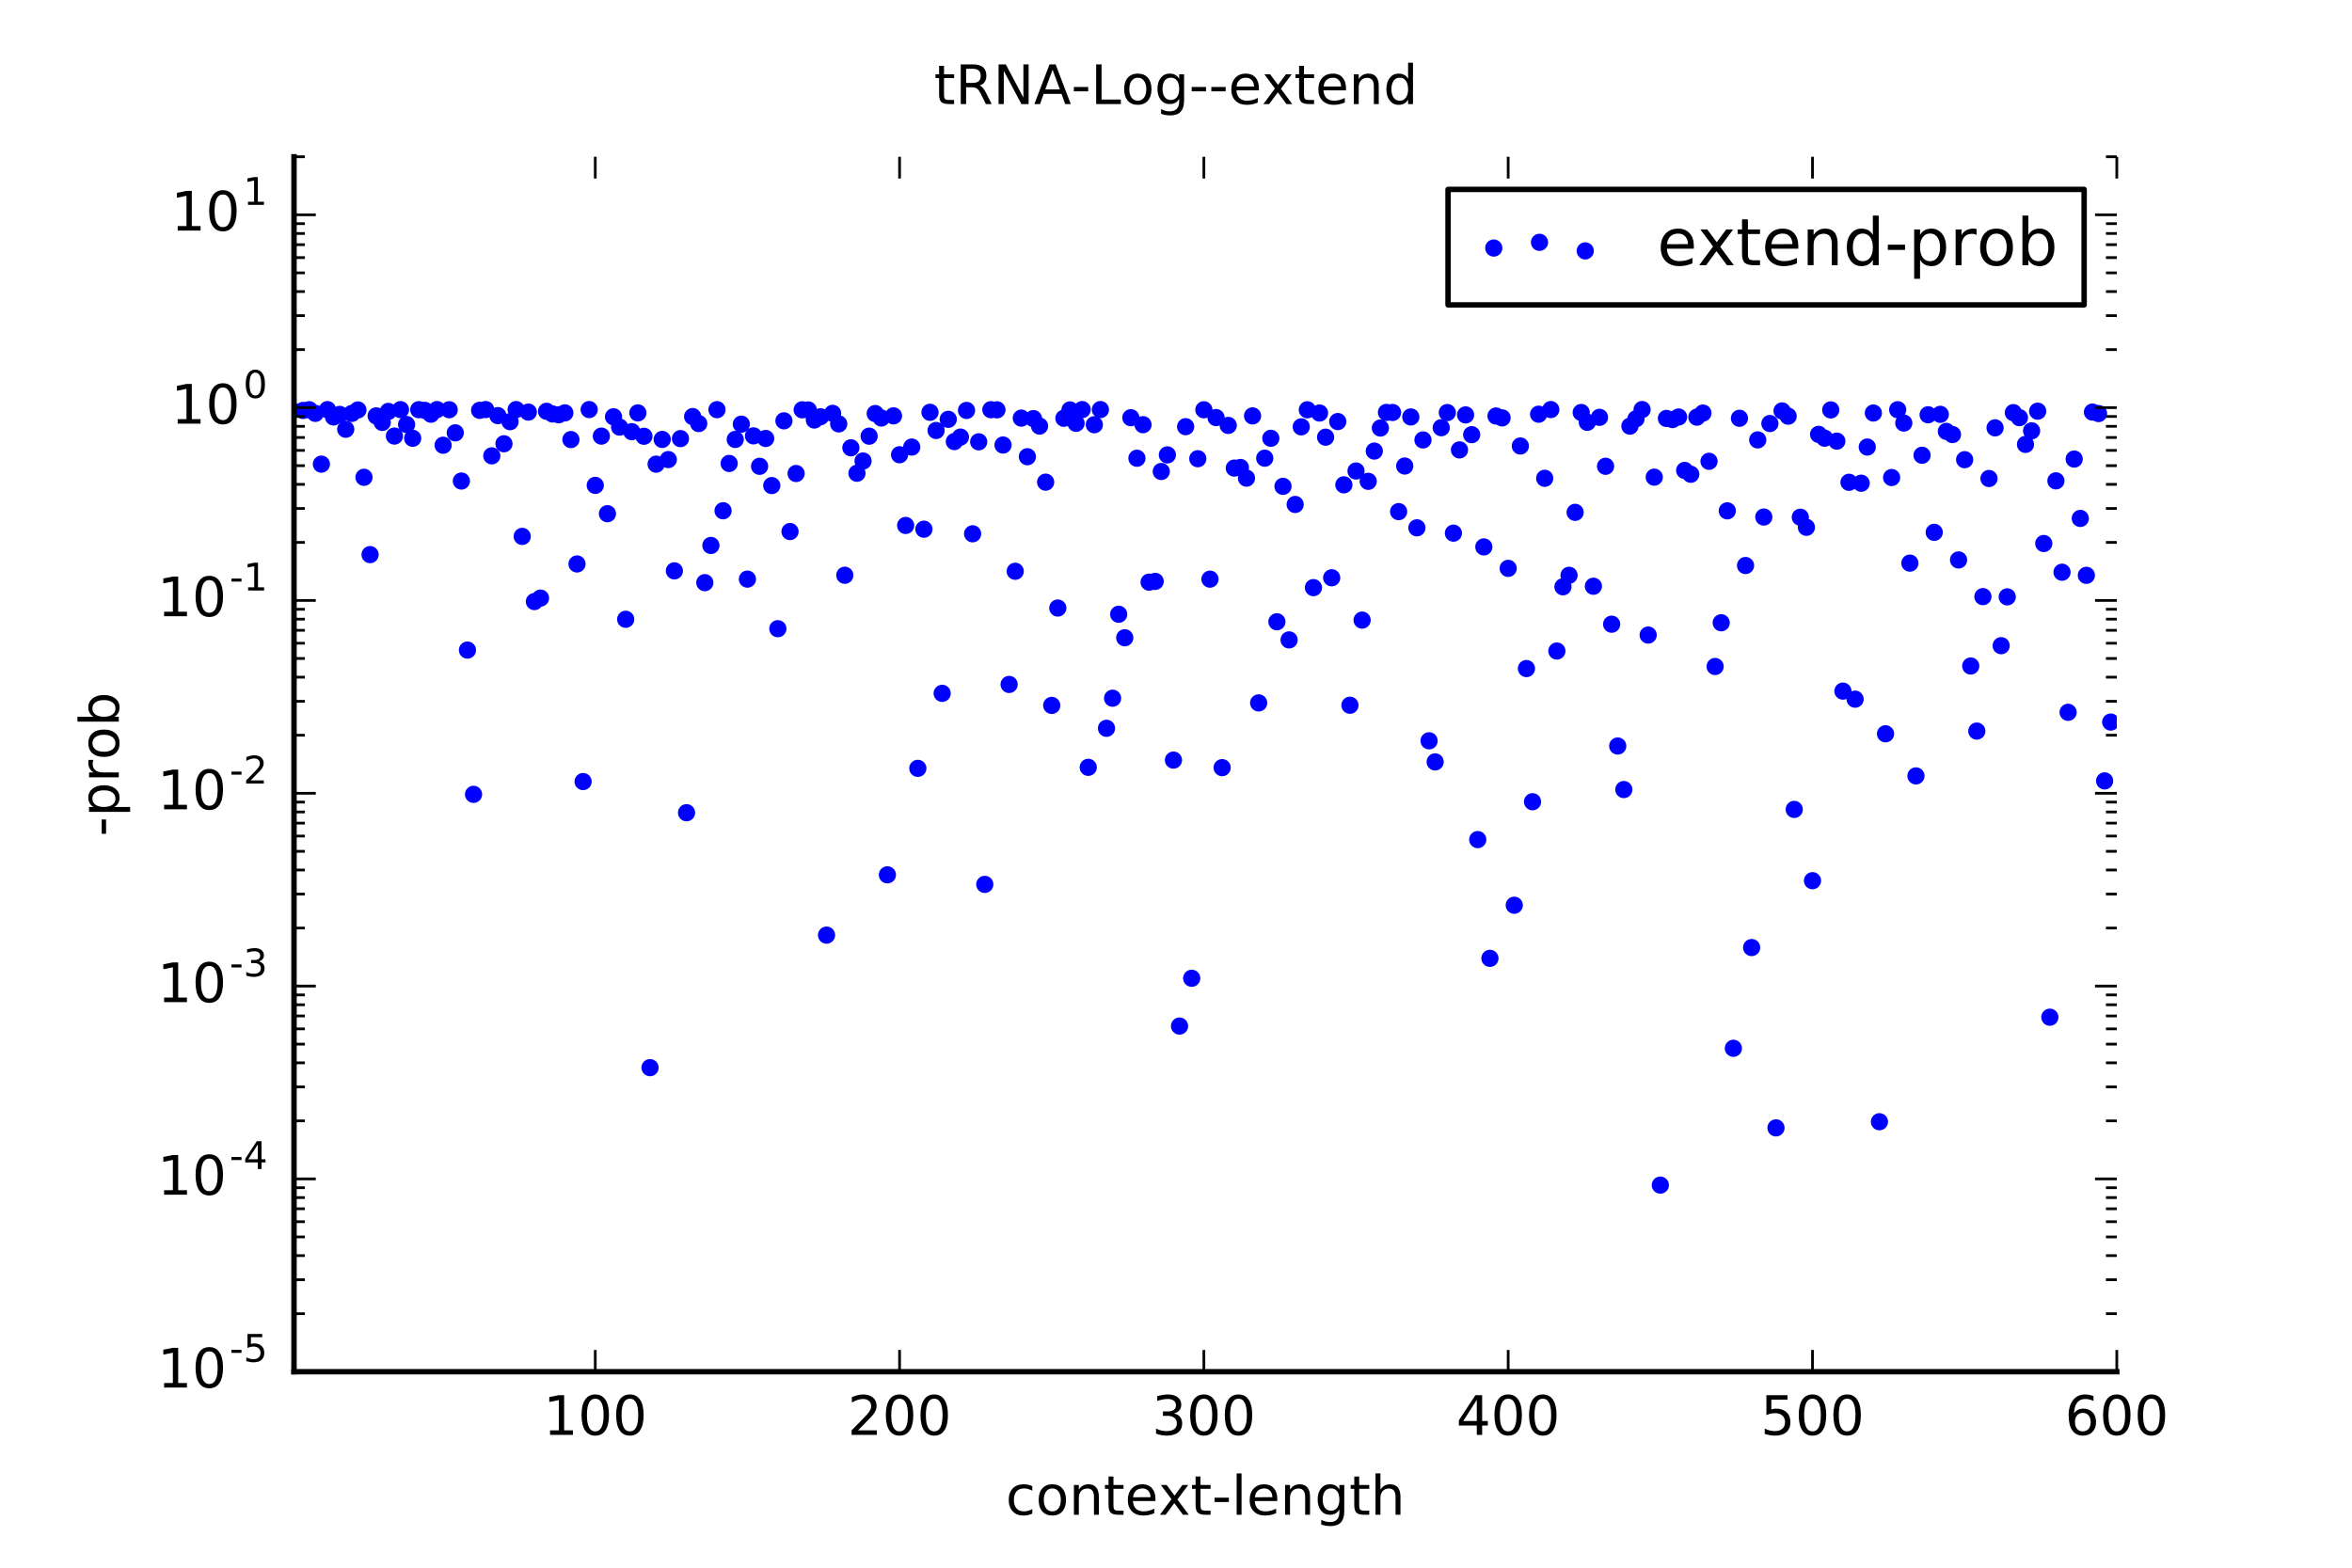 <?xml version="1.0" encoding="utf-8" standalone="no"?>
<!DOCTYPE svg PUBLIC "-//W3C//DTD SVG 1.1//EN"
  "http://www.w3.org/Graphics/SVG/1.1/DTD/svg11.dtd">
<!-- Created with matplotlib (http://matplotlib.org/) -->
<svg height="288pt" version="1.1" viewBox="0 0 432 288" width="432pt" xmlns="http://www.w3.org/2000/svg" xmlns:xlink="http://www.w3.org/1999/xlink">
 <defs>
  <style type="text/css">
*{stroke-linecap:butt;stroke-linejoin:round;stroke-miterlimit:100000;}
  </style>
 </defs>
 <g id="figure_1">
  <g id="patch_1">
   <path d="M 0 288 
L 432 288 
L 432 0 
L 0 0 
z
" style="fill:#ffffff;"/>
  </g>
  <g id="axes_1">
   <g id="patch_2">
    <path d="M 54 252 
L 388.8 252 
L 388.8 28.8 
L 54 28.8 
z
" style="fill:#ffffff;"/>
   </g>
   <g id="PathCollection_1">
    <defs>
     <path d="M 0 1.581 
C 0.419 1.581 0.822 1.415 1.118 1.118 
C 1.415 0.822 1.581 0.419 1.581 0 
C 1.581 -0.419 1.415 -0.822 1.118 -1.118 
C 0.822 -1.415 0.419 -1.581 0 -1.581 
C -0.419 -1.581 -0.822 -1.415 -1.118 -1.118 
C -1.415 -0.822 -1.581 -0.419 -1.581 0 
C -1.581 0.419 -1.415 0.822 -1.118 1.118 
C -0.822 1.415 -0.419 1.581 0 1.581 
z
" id="mb2b606ecc2"/>
    </defs>
    <g clip-path="url(#pab32223597)">
     <use style="fill:#0000ff;" x="53.441" xlink:href="#mb2b606ecc2" y="75.252"/>
     <use style="fill:#0000ff;" x="54.559" xlink:href="#mb2b606ecc2" y="10737.143"/>
     <use style="fill:#0000ff;" x="55.677" xlink:href="#mb2b606ecc2" y="75.399"/>
     <use style="fill:#0000ff;" x="56.795" xlink:href="#mb2b606ecc2" y="75.268"/>
     <use style="fill:#0000ff;" x="57.913" xlink:href="#mb2b606ecc2" y="75.94"/>
     <use style="fill:#0000ff;" x="59.03" xlink:href="#mb2b606ecc2" y="85.266"/>
     <use style="fill:#0000ff;" x="60.148" xlink:href="#mb2b606ecc2" y="75.25"/>
     <use style="fill:#0000ff;" x="61.266" xlink:href="#mb2b606ecc2" y="76.599"/>
     <use style="fill:#0000ff;" x="62.384" xlink:href="#mb2b606ecc2" y="76.13"/>
     <use style="fill:#0000ff;" x="63.502" xlink:href="#mb2b606ecc2" y="78.857"/>
     <use style="fill:#0000ff;" x="64.62" xlink:href="#mb2b606ecc2" y="75.95"/>
     <use style="fill:#0000ff;" x="65.738" xlink:href="#mb2b606ecc2" y="75.312"/>
     <use style="fill:#0000ff;" x="66.855" xlink:href="#mb2b606ecc2" y="87.685"/>
     <use style="fill:#0000ff;" x="67.973" xlink:href="#mb2b606ecc2" y="101.887"/>
     <use style="fill:#0000ff;" x="69.091" xlink:href="#mb2b606ecc2" y="76.402"/>
     <use style="fill:#0000ff;" x="70.209" xlink:href="#mb2b606ecc2" y="77.603"/>
     <use style="fill:#0000ff;" x="71.327" xlink:href="#mb2b606ecc2" y="75.583"/>
     <use style="fill:#0000ff;" x="72.445" xlink:href="#mb2b606ecc2" y="80.107"/>
     <use style="fill:#0000ff;" x="73.563" xlink:href="#mb2b606ecc2" y="75.255"/>
     <use style="fill:#0000ff;" x="74.68" xlink:href="#mb2b606ecc2" y="77.988"/>
     <use style="fill:#0000ff;" x="75.798" xlink:href="#mb2b606ecc2" y="80.516"/>
     <use style="fill:#0000ff;" x="76.916" xlink:href="#mb2b606ecc2" y="75.261"/>
     <use style="fill:#0000ff;" x="78.034" xlink:href="#mb2b606ecc2" y="75.388"/>
     <use style="fill:#0000ff;" x="79.152" xlink:href="#mb2b606ecc2" y="76.094"/>
     <use style="fill:#0000ff;" x="80.27" xlink:href="#mb2b606ecc2" y="75.243"/>
     <use style="fill:#0000ff;" x="81.388" xlink:href="#mb2b606ecc2" y="81.794"/>
     <use style="fill:#0000ff;" x="82.506" xlink:href="#mb2b606ecc2" y="75.272"/>
     <use style="fill:#0000ff;" x="83.623" xlink:href="#mb2b606ecc2" y="79.517"/>
     <use style="fill:#0000ff;" x="84.741" xlink:href="#mb2b606ecc2" y="88.369"/>
     <use style="fill:#0000ff;" x="85.859" xlink:href="#mb2b606ecc2" y="119.427"/>
     <use style="fill:#0000ff;" x="86.977" xlink:href="#mb2b606ecc2" y="145.929"/>
     <use style="fill:#0000ff;" x="88.095" xlink:href="#mb2b606ecc2" y="75.381"/>
     <use style="fill:#0000ff;" x="89.213" xlink:href="#mb2b606ecc2" y="75.242"/>
     <use style="fill:#0000ff;" x="90.331" xlink:href="#mb2b606ecc2" y="83.744"/>
     <use style="fill:#0000ff;" x="91.448" xlink:href="#mb2b606ecc2" y="76.353"/>
     <use style="fill:#0000ff;" x="92.566" xlink:href="#mb2b606ecc2" y="81.524"/>
     <use style="fill:#0000ff;" x="93.684" xlink:href="#mb2b606ecc2" y="77.463"/>
     <use style="fill:#0000ff;" x="94.802" xlink:href="#mb2b606ecc2" y="75.244"/>
     <use style="fill:#0000ff;" x="95.92" xlink:href="#mb2b606ecc2" y="98.543"/>
     <use style="fill:#0000ff;" x="97.038" xlink:href="#mb2b606ecc2" y="75.707"/>
     <use style="fill:#0000ff;" x="98.156" xlink:href="#mb2b606ecc2" y="110.516"/>
     <use style="fill:#0000ff;" x="99.273" xlink:href="#mb2b606ecc2" y="109.877"/>
     <use style="fill:#0000ff;" x="100.391" xlink:href="#mb2b606ecc2" y="75.56"/>
     <use style="fill:#0000ff;" x="101.509" xlink:href="#mb2b606ecc2" y="76.057"/>
     <use style="fill:#0000ff;" x="102.627" xlink:href="#mb2b606ecc2" y="76.2"/>
     <use style="fill:#0000ff;" x="103.745" xlink:href="#mb2b606ecc2" y="75.853"/>
     <use style="fill:#0000ff;" x="104.863" xlink:href="#mb2b606ecc2" y="80.756"/>
     <use style="fill:#0000ff;" x="105.981" xlink:href="#mb2b606ecc2" y="103.606"/>
     <use style="fill:#0000ff;" x="107.098" xlink:href="#mb2b606ecc2" y="143.582"/>
     <use style="fill:#0000ff;" x="108.216" xlink:href="#mb2b606ecc2" y="75.243"/>
     <use style="fill:#0000ff;" x="109.334" xlink:href="#mb2b606ecc2" y="89.166"/>
     <use style="fill:#0000ff;" x="110.452" xlink:href="#mb2b606ecc2" y="80.117"/>
     <use style="fill:#0000ff;" x="111.57" xlink:href="#mb2b606ecc2" y="94.372"/>
     <use style="fill:#0000ff;" x="112.688" xlink:href="#mb2b606ecc2" y="76.569"/>
     <use style="fill:#0000ff;" x="113.806" xlink:href="#mb2b606ecc2" y="78.465"/>
     <use style="fill:#0000ff;" x="114.924" xlink:href="#mb2b606ecc2" y="113.769"/>
     <use style="fill:#0000ff;" x="116.041" xlink:href="#mb2b606ecc2" y="79.302"/>
     <use style="fill:#0000ff;" x="117.159" xlink:href="#mb2b606ecc2" y="75.855"/>
     <use style="fill:#0000ff;" x="118.277" xlink:href="#mb2b606ecc2" y="80.144"/>
     <use style="fill:#0000ff;" x="119.395" xlink:href="#mb2b606ecc2" y="196.14"/>
     <use style="fill:#0000ff;" x="120.513" xlink:href="#mb2b606ecc2" y="85.269"/>
     <use style="fill:#0000ff;" x="121.631" xlink:href="#mb2b606ecc2" y="80.727"/>
     <use style="fill:#0000ff;" x="122.749" xlink:href="#mb2b606ecc2" y="84.429"/>
     <use style="fill:#0000ff;" x="123.866" xlink:href="#mb2b606ecc2" y="104.873"/>
     <use style="fill:#0000ff;" x="124.984" xlink:href="#mb2b606ecc2" y="80.577"/>
     <use style="fill:#0000ff;" x="126.102" xlink:href="#mb2b606ecc2" y="149.305"/>
     <use style="fill:#0000ff;" x="127.22" xlink:href="#mb2b606ecc2" y="76.528"/>
     <use style="fill:#0000ff;" x="128.338" xlink:href="#mb2b606ecc2" y="77.812"/>
     <use style="fill:#0000ff;" x="129.456" xlink:href="#mb2b606ecc2" y="107.04"/>
     <use style="fill:#0000ff;" x="130.574" xlink:href="#mb2b606ecc2" y="100.205"/>
     <use style="fill:#0000ff;" x="131.691" xlink:href="#mb2b606ecc2" y="75.261"/>
     <use style="fill:#0000ff;" x="132.809" xlink:href="#mb2b606ecc2" y="93.83"/>
     <use style="fill:#0000ff;" x="133.927" xlink:href="#mb2b606ecc2" y="85.141"/>
     <use style="fill:#0000ff;" x="135.045" xlink:href="#mb2b606ecc2" y="80.73"/>
     <use style="fill:#0000ff;" x="136.163" xlink:href="#mb2b606ecc2" y="77.922"/>
     <use style="fill:#0000ff;" x="137.281" xlink:href="#mb2b606ecc2" y="106.393"/>
     <use style="fill:#0000ff;" x="138.399" xlink:href="#mb2b606ecc2" y="80.073"/>
     <use style="fill:#0000ff;" x="139.517" xlink:href="#mb2b606ecc2" y="85.664"/>
     <use style="fill:#0000ff;" x="140.634" xlink:href="#mb2b606ecc2" y="80.552"/>
     <use style="fill:#0000ff;" x="141.752" xlink:href="#mb2b606ecc2" y="89.204"/>
     <use style="fill:#0000ff;" x="142.87" xlink:href="#mb2b606ecc2" y="115.498"/>
     <use style="fill:#0000ff;" x="143.988" xlink:href="#mb2b606ecc2" y="77.311"/>
     <use style="fill:#0000ff;" x="145.106" xlink:href="#mb2b606ecc2" y="97.649"/>
     <use style="fill:#0000ff;" x="146.224" xlink:href="#mb2b606ecc2" y="86.988"/>
     <use style="fill:#0000ff;" x="147.342" xlink:href="#mb2b606ecc2" y="75.284"/>
     <use style="fill:#0000ff;" x="148.459" xlink:href="#mb2b606ecc2" y="75.313"/>
     <use style="fill:#0000ff;" x="149.577" xlink:href="#mb2b606ecc2" y="77.16"/>
     <use style="fill:#0000ff;" x="150.695" xlink:href="#mb2b606ecc2" y="76.56"/>
     <use style="fill:#0000ff;" x="151.813" xlink:href="#mb2b606ecc2" y="171.792"/>
     <use style="fill:#0000ff;" x="152.931" xlink:href="#mb2b606ecc2" y="75.94"/>
     <use style="fill:#0000ff;" x="154.049" xlink:href="#mb2b606ecc2" y="77.874"/>
     <use style="fill:#0000ff;" x="155.167" xlink:href="#mb2b606ecc2" y="105.68"/>
     <use style="fill:#0000ff;" x="156.284" xlink:href="#mb2b606ecc2" y="82.265"/>
     <use style="fill:#0000ff;" x="157.402" xlink:href="#mb2b606ecc2" y="86.941"/>
     <use style="fill:#0000ff;" x="158.52" xlink:href="#mb2b606ecc2" y="84.692"/>
     <use style="fill:#0000ff;" x="159.638" xlink:href="#mb2b606ecc2" y="80.129"/>
     <use style="fill:#0000ff;" x="160.756" xlink:href="#mb2b606ecc2" y="75.972"/>
     <use style="fill:#0000ff;" x="161.874" xlink:href="#mb2b606ecc2" y="76.794"/>
     <use style="fill:#0000ff;" x="162.992" xlink:href="#mb2b606ecc2" y="160.716"/>
     <use style="fill:#0000ff;" x="164.11" xlink:href="#mb2b606ecc2" y="76.396"/>
     <use style="fill:#0000ff;" x="165.227" xlink:href="#mb2b606ecc2" y="83.541"/>
     <use style="fill:#0000ff;" x="166.345" xlink:href="#mb2b606ecc2" y="96.53"/>
     <use style="fill:#0000ff;" x="167.463" xlink:href="#mb2b606ecc2" y="82.129"/>
     <use style="fill:#0000ff;" x="168.581" xlink:href="#mb2b606ecc2" y="141.154"/>
     <use style="fill:#0000ff;" x="169.699" xlink:href="#mb2b606ecc2" y="97.221"/>
     <use style="fill:#0000ff;" x="170.817" xlink:href="#mb2b606ecc2" y="75.741"/>
     <use style="fill:#0000ff;" x="171.935" xlink:href="#mb2b606ecc2" y="79.083"/>
     <use style="fill:#0000ff;" x="173.052" xlink:href="#mb2b606ecc2" y="127.374"/>
     <use style="fill:#0000ff;" x="174.17" xlink:href="#mb2b606ecc2" y="77.035"/>
     <use style="fill:#0000ff;" x="175.288" xlink:href="#mb2b606ecc2" y="81.126"/>
     <use style="fill:#0000ff;" x="176.406" xlink:href="#mb2b606ecc2" y="80.299"/>
     <use style="fill:#0000ff;" x="177.524" xlink:href="#mb2b606ecc2" y="75.403"/>
     <use style="fill:#0000ff;" x="178.642" xlink:href="#mb2b606ecc2" y="98.063"/>
     <use style="fill:#0000ff;" x="179.76" xlink:href="#mb2b606ecc2" y="81.167"/>
     <use style="fill:#0000ff;" x="180.877" xlink:href="#mb2b606ecc2" y="162.471"/>
     <use style="fill:#0000ff;" x="181.995" xlink:href="#mb2b606ecc2" y="75.267"/>
     <use style="fill:#0000ff;" x="183.113" xlink:href="#mb2b606ecc2" y="75.289"/>
     <use style="fill:#0000ff;" x="184.231" xlink:href="#mb2b606ecc2" y="81.754"/>
     <use style="fill:#0000ff;" x="185.349" xlink:href="#mb2b606ecc2" y="125.739"/>
     <use style="fill:#0000ff;" x="186.467" xlink:href="#mb2b606ecc2" y="104.948"/>
     <use style="fill:#0000ff;" x="187.585" xlink:href="#mb2b606ecc2" y="76.811"/>
     <use style="fill:#0000ff;" x="188.703" xlink:href="#mb2b606ecc2" y="83.903"/>
     <use style="fill:#0000ff;" x="189.82" xlink:href="#mb2b606ecc2" y="76.901"/>
     <use style="fill:#0000ff;" x="190.938" xlink:href="#mb2b606ecc2" y="78.272"/>
     <use style="fill:#0000ff;" x="192.056" xlink:href="#mb2b606ecc2" y="88.577"/>
     <use style="fill:#0000ff;" x="193.174" xlink:href="#mb2b606ecc2" y="129.591"/>
     <use style="fill:#0000ff;" x="194.292" xlink:href="#mb2b606ecc2" y="111.703"/>
     <use style="fill:#0000ff;" x="195.41" xlink:href="#mb2b606ecc2" y="76.839"/>
     <use style="fill:#0000ff;" x="196.528" xlink:href="#mb2b606ecc2" y="75.309"/>
     <use style="fill:#0000ff;" x="197.645" xlink:href="#mb2b606ecc2" y="77.767"/>
     <use style="fill:#0000ff;" x="198.763" xlink:href="#mb2b606ecc2" y="75.248"/>
     <use style="fill:#0000ff;" x="199.881" xlink:href="#mb2b606ecc2" y="140.967"/>
     <use style="fill:#0000ff;" x="200.999" xlink:href="#mb2b606ecc2" y="78.026"/>
     <use style="fill:#0000ff;" x="202.117" xlink:href="#mb2b606ecc2" y="75.246"/>
     <use style="fill:#0000ff;" x="203.235" xlink:href="#mb2b606ecc2" y="133.794"/>
     <use style="fill:#0000ff;" x="204.353" xlink:href="#mb2b606ecc2" y="128.269"/>
     <use style="fill:#0000ff;" x="205.47" xlink:href="#mb2b606ecc2" y="112.845"/>
     <use style="fill:#0000ff;" x="206.588" xlink:href="#mb2b606ecc2" y="117.162"/>
     <use style="fill:#0000ff;" x="207.706" xlink:href="#mb2b606ecc2" y="76.736"/>
     <use style="fill:#0000ff;" x="208.824" xlink:href="#mb2b606ecc2" y="84.182"/>
     <use style="fill:#0000ff;" x="209.942" xlink:href="#mb2b606ecc2" y="78.02"/>
     <use style="fill:#0000ff;" x="211.06" xlink:href="#mb2b606ecc2" y="106.95"/>
     <use style="fill:#0000ff;" x="212.178" xlink:href="#mb2b606ecc2" y="106.808"/>
     <use style="fill:#0000ff;" x="213.295" xlink:href="#mb2b606ecc2" y="86.618"/>
     <use style="fill:#0000ff;" x="214.413" xlink:href="#mb2b606ecc2" y="83.571"/>
     <use style="fill:#0000ff;" x="215.531" xlink:href="#mb2b606ecc2" y="139.639"/>
     <use style="fill:#0000ff;" x="216.649" xlink:href="#mb2b606ecc2" y="188.498"/>
     <use style="fill:#0000ff;" x="217.767" xlink:href="#mb2b606ecc2" y="78.387"/>
     <use style="fill:#0000ff;" x="218.885" xlink:href="#mb2b606ecc2" y="179.719"/>
     <use style="fill:#0000ff;" x="220.003" xlink:href="#mb2b606ecc2" y="84.269"/>
     <use style="fill:#0000ff;" x="221.121" xlink:href="#mb2b606ecc2" y="75.28"/>
     <use style="fill:#0000ff;" x="222.238" xlink:href="#mb2b606ecc2" y="106.399"/>
     <use style="fill:#0000ff;" x="223.356" xlink:href="#mb2b606ecc2" y="76.716"/>
     <use style="fill:#0000ff;" x="224.474" xlink:href="#mb2b606ecc2" y="141.023"/>
     <use style="fill:#0000ff;" x="225.592" xlink:href="#mb2b606ecc2" y="78.156"/>
     <use style="fill:#0000ff;" x="226.71" xlink:href="#mb2b606ecc2" y="85.993"/>
     <use style="fill:#0000ff;" x="227.828" xlink:href="#mb2b606ecc2" y="85.883"/>
     <use style="fill:#0000ff;" x="228.946" xlink:href="#mb2b606ecc2" y="87.836"/>
     <use style="fill:#0000ff;" x="230.063" xlink:href="#mb2b606ecc2" y="76.406"/>
     <use style="fill:#0000ff;" x="231.181" xlink:href="#mb2b606ecc2" y="129.129"/>
     <use style="fill:#0000ff;" x="232.299" xlink:href="#mb2b606ecc2" y="84.175"/>
     <use style="fill:#0000ff;" x="233.417" xlink:href="#mb2b606ecc2" y="80.521"/>
     <use style="fill:#0000ff;" x="234.535" xlink:href="#mb2b606ecc2" y="114.224"/>
     <use style="fill:#0000ff;" x="235.653" xlink:href="#mb2b606ecc2" y="89.346"/>
     <use style="fill:#0000ff;" x="236.771" xlink:href="#mb2b606ecc2" y="117.555"/>
     <use style="fill:#0000ff;" x="237.888" xlink:href="#mb2b606ecc2" y="92.675"/>
     <use style="fill:#0000ff;" x="239.006" xlink:href="#mb2b606ecc2" y="78.414"/>
     <use style="fill:#0000ff;" x="240.124" xlink:href="#mb2b606ecc2" y="75.281"/>
     <use style="fill:#0000ff;" x="241.242" xlink:href="#mb2b606ecc2" y="107.951"/>
     <use style="fill:#0000ff;" x="242.36" xlink:href="#mb2b606ecc2" y="75.878"/>
     <use style="fill:#0000ff;" x="243.478" xlink:href="#mb2b606ecc2" y="80.317"/>
     <use style="fill:#0000ff;" x="244.596" xlink:href="#mb2b606ecc2" y="106.141"/>
     <use style="fill:#0000ff;" x="245.714" xlink:href="#mb2b606ecc2" y="77.445"/>
     <use style="fill:#0000ff;" x="246.831" xlink:href="#mb2b606ecc2" y="89.067"/>
     <use style="fill:#0000ff;" x="247.949" xlink:href="#mb2b606ecc2" y="129.561"/>
     <use style="fill:#0000ff;" x="249.067" xlink:href="#mb2b606ecc2" y="86.53"/>
     <use style="fill:#0000ff;" x="250.185" xlink:href="#mb2b606ecc2" y="113.922"/>
     <use style="fill:#0000ff;" x="251.303" xlink:href="#mb2b606ecc2" y="88.425"/>
     <use style="fill:#0000ff;" x="252.421" xlink:href="#mb2b606ecc2" y="82.866"/>
     <use style="fill:#0000ff;" x="253.539" xlink:href="#mb2b606ecc2" y="78.633"/>
     <use style="fill:#0000ff;" x="254.656" xlink:href="#mb2b606ecc2" y="75.763"/>
     <use style="fill:#0000ff;" x="255.774" xlink:href="#mb2b606ecc2" y="75.774"/>
     <use style="fill:#0000ff;" x="256.892" xlink:href="#mb2b606ecc2" y="93.992"/>
     <use style="fill:#0000ff;" x="258.01" xlink:href="#mb2b606ecc2" y="85.611"/>
     <use style="fill:#0000ff;" x="259.128" xlink:href="#mb2b606ecc2" y="76.599"/>
     <use style="fill:#0000ff;" x="260.246" xlink:href="#mb2b606ecc2" y="96.965"/>
     <use style="fill:#0000ff;" x="261.364" xlink:href="#mb2b606ecc2" y="80.824"/>
     <use style="fill:#0000ff;" x="262.481" xlink:href="#mb2b606ecc2" y="136.095"/>
     <use style="fill:#0000ff;" x="263.599" xlink:href="#mb2b606ecc2" y="139.97"/>
     <use style="fill:#0000ff;" x="264.717" xlink:href="#mb2b606ecc2" y="78.573"/>
     <use style="fill:#0000ff;" x="265.835" xlink:href="#mb2b606ecc2" y="75.794"/>
     <use style="fill:#0000ff;" x="266.953" xlink:href="#mb2b606ecc2" y="97.945"/>
     <use style="fill:#0000ff;" x="268.071" xlink:href="#mb2b606ecc2" y="82.651"/>
     <use style="fill:#0000ff;" x="269.189" xlink:href="#mb2b606ecc2" y="76.223"/>
     <use style="fill:#0000ff;" x="270.307" xlink:href="#mb2b606ecc2" y="79.854"/>
     <use style="fill:#0000ff;" x="271.424" xlink:href="#mb2b606ecc2" y="154.244"/>
     <use style="fill:#0000ff;" x="272.542" xlink:href="#mb2b606ecc2" y="100.471"/>
     <use style="fill:#0000ff;" x="273.66" xlink:href="#mb2b606ecc2" y="176.057"/>
     <use style="fill:#0000ff;" x="274.778" xlink:href="#mb2b606ecc2" y="76.424"/>
     <use style="fill:#0000ff;" x="275.896" xlink:href="#mb2b606ecc2" y="76.77"/>
     <use style="fill:#0000ff;" x="277.014" xlink:href="#mb2b606ecc2" y="104.416"/>
     <use style="fill:#0000ff;" x="278.132" xlink:href="#mb2b606ecc2" y="166.299"/>
     <use style="fill:#0000ff;" x="279.249" xlink:href="#mb2b606ecc2" y="81.935"/>
     <use style="fill:#0000ff;" x="280.367" xlink:href="#mb2b606ecc2" y="122.822"/>
     <use style="fill:#0000ff;" x="281.485" xlink:href="#mb2b606ecc2" y="147.286"/>
     <use style="fill:#0000ff;" x="282.603" xlink:href="#mb2b606ecc2" y="76.094"/>
     <use style="fill:#0000ff;" x="283.721" xlink:href="#mb2b606ecc2" y="87.868"/>
     <use style="fill:#0000ff;" x="284.839" xlink:href="#mb2b606ecc2" y="75.242"/>
     <use style="fill:#0000ff;" x="285.957" xlink:href="#mb2b606ecc2" y="119.603"/>
     <use style="fill:#0000ff;" x="287.074" xlink:href="#mb2b606ecc2" y="107.799"/>
     <use style="fill:#0000ff;" x="288.192" xlink:href="#mb2b606ecc2" y="105.688"/>
     <use style="fill:#0000ff;" x="289.31" xlink:href="#mb2b606ecc2" y="94.123"/>
     <use style="fill:#0000ff;" x="290.428" xlink:href="#mb2b606ecc2" y="75.78"/>
     <use style="fill:#0000ff;" x="291.546" xlink:href="#mb2b606ecc2" y="77.584"/>
     <use style="fill:#0000ff;" x="292.664" xlink:href="#mb2b606ecc2" y="107.698"/>
     <use style="fill:#0000ff;" x="293.782" xlink:href="#mb2b606ecc2" y="76.672"/>
     <use style="fill:#0000ff;" x="294.899" xlink:href="#mb2b606ecc2" y="85.66"/>
     <use style="fill:#0000ff;" x="296.017" xlink:href="#mb2b606ecc2" y="114.67"/>
     <use style="fill:#0000ff;" x="297.135" xlink:href="#mb2b606ecc2" y="137.05"/>
     <use style="fill:#0000ff;" x="298.253" xlink:href="#mb2b606ecc2" y="145.049"/>
     <use style="fill:#0000ff;" x="299.371" xlink:href="#mb2b606ecc2" y="78.288"/>
     <use style="fill:#0000ff;" x="300.489" xlink:href="#mb2b606ecc2" y="76.941"/>
     <use style="fill:#0000ff;" x="301.607" xlink:href="#mb2b606ecc2" y="75.243"/>
     <use style="fill:#0000ff;" x="302.725" xlink:href="#mb2b606ecc2" y="116.665"/>
     <use style="fill:#0000ff;" x="303.842" xlink:href="#mb2b606ecc2" y="87.659"/>
     <use style="fill:#0000ff;" x="304.96" xlink:href="#mb2b606ecc2" y="217.717"/>
     <use style="fill:#0000ff;" x="306.078" xlink:href="#mb2b606ecc2" y="76.87"/>
     <use style="fill:#0000ff;" x="307.196" xlink:href="#mb2b606ecc2" y="77.076"/>
     <use style="fill:#0000ff;" x="308.314" xlink:href="#mb2b606ecc2" y="76.604"/>
     <use style="fill:#0000ff;" x="309.432" xlink:href="#mb2b606ecc2" y="86.423"/>
     <use style="fill:#0000ff;" x="310.55" xlink:href="#mb2b606ecc2" y="87.124"/>
     <use style="fill:#0000ff;" x="311.667" xlink:href="#mb2b606ecc2" y="76.635"/>
     <use style="fill:#0000ff;" x="312.785" xlink:href="#mb2b606ecc2" y="75.883"/>
     <use style="fill:#0000ff;" x="313.903" xlink:href="#mb2b606ecc2" y="84.746"/>
     <use style="fill:#0000ff;" x="315.021" xlink:href="#mb2b606ecc2" y="122.442"/>
     <use style="fill:#0000ff;" x="316.139" xlink:href="#mb2b606ecc2" y="114.408"/>
     <use style="fill:#0000ff;" x="317.257" xlink:href="#mb2b606ecc2" y="93.847"/>
     <use style="fill:#0000ff;" x="318.375" xlink:href="#mb2b606ecc2" y="192.58"/>
     <use style="fill:#0000ff;" x="319.492" xlink:href="#mb2b606ecc2" y="76.839"/>
     <use style="fill:#0000ff;" x="320.61" xlink:href="#mb2b606ecc2" y="103.892"/>
     <use style="fill:#0000ff;" x="321.728" xlink:href="#mb2b606ecc2" y="174.074"/>
     <use style="fill:#0000ff;" x="322.846" xlink:href="#mb2b606ecc2" y="80.815"/>
     <use style="fill:#0000ff;" x="323.964" xlink:href="#mb2b606ecc2" y="94.985"/>
     <use style="fill:#0000ff;" x="325.082" xlink:href="#mb2b606ecc2" y="77.808"/>
     <use style="fill:#0000ff;" x="326.2" xlink:href="#mb2b606ecc2" y="207.203"/>
     <use style="fill:#0000ff;" x="327.318" xlink:href="#mb2b606ecc2" y="75.487"/>
     <use style="fill:#0000ff;" x="328.435" xlink:href="#mb2b606ecc2" y="76.457"/>
     <use style="fill:#0000ff;" x="329.553" xlink:href="#mb2b606ecc2" y="148.698"/>
     <use style="fill:#0000ff;" x="330.671" xlink:href="#mb2b606ecc2" y="95.018"/>
     <use style="fill:#0000ff;" x="331.789" xlink:href="#mb2b606ecc2" y="96.872"/>
     <use style="fill:#0000ff;" x="332.907" xlink:href="#mb2b606ecc2" y="161.793"/>
     <use style="fill:#0000ff;" x="334.025" xlink:href="#mb2b606ecc2" y="79.798"/>
     <use style="fill:#0000ff;" x="335.143" xlink:href="#mb2b606ecc2" y="80.499"/>
     <use style="fill:#0000ff;" x="336.26" xlink:href="#mb2b606ecc2" y="75.306"/>
     <use style="fill:#0000ff;" x="337.378" xlink:href="#mb2b606ecc2" y="81.042"/>
     <use style="fill:#0000ff;" x="338.496" xlink:href="#mb2b606ecc2" y="126.965"/>
     <use style="fill:#0000ff;" x="339.614" xlink:href="#mb2b606ecc2" y="88.6"/>
     <use style="fill:#0000ff;" x="340.732" xlink:href="#mb2b606ecc2" y="128.442"/>
     <use style="fill:#0000ff;" x="341.85" xlink:href="#mb2b606ecc2" y="88.772"/>
     <use style="fill:#0000ff;" x="342.968" xlink:href="#mb2b606ecc2" y="82.126"/>
     <use style="fill:#0000ff;" x="344.085" xlink:href="#mb2b606ecc2" y="75.874"/>
     <use style="fill:#0000ff;" x="345.203" xlink:href="#mb2b606ecc2" y="206.075"/>
     <use style="fill:#0000ff;" x="346.321" xlink:href="#mb2b606ecc2" y="134.804"/>
     <use style="fill:#0000ff;" x="347.439" xlink:href="#mb2b606ecc2" y="87.727"/>
     <use style="fill:#0000ff;" x="348.557" xlink:href="#mb2b606ecc2" y="75.27"/>
     <use style="fill:#0000ff;" x="349.675" xlink:href="#mb2b606ecc2" y="77.719"/>
     <use style="fill:#0000ff;" x="350.793" xlink:href="#mb2b606ecc2" y="103.45"/>
     <use style="fill:#0000ff;" x="351.911" xlink:href="#mb2b606ecc2" y="142.543"/>
     <use style="fill:#0000ff;" x="353.028" xlink:href="#mb2b606ecc2" y="83.635"/>
     <use style="fill:#0000ff;" x="354.146" xlink:href="#mb2b606ecc2" y="76.2"/>
     <use style="fill:#0000ff;" x="355.264" xlink:href="#mb2b606ecc2" y="97.796"/>
     <use style="fill:#0000ff;" x="356.382" xlink:href="#mb2b606ecc2" y="76.12"/>
     <use style="fill:#0000ff;" x="357.5" xlink:href="#mb2b606ecc2" y="79.252"/>
     <use style="fill:#0000ff;" x="358.618" xlink:href="#mb2b606ecc2" y="79.834"/>
     <use style="fill:#0000ff;" x="359.736" xlink:href="#mb2b606ecc2" y="102.865"/>
     <use style="fill:#0000ff;" x="360.853" xlink:href="#mb2b606ecc2" y="84.449"/>
     <use style="fill:#0000ff;" x="361.971" xlink:href="#mb2b606ecc2" y="122.353"/>
     <use style="fill:#0000ff;" x="363.089" xlink:href="#mb2b606ecc2" y="134.308"/>
     <use style="fill:#0000ff;" x="364.207" xlink:href="#mb2b606ecc2" y="109.607"/>
     <use style="fill:#0000ff;" x="365.325" xlink:href="#mb2b606ecc2" y="87.907"/>
     <use style="fill:#0000ff;" x="366.443" xlink:href="#mb2b606ecc2" y="78.6"/>
     <use style="fill:#0000ff;" x="367.561" xlink:href="#mb2b606ecc2" y="118.619"/>
     <use style="fill:#0000ff;" x="368.678" xlink:href="#mb2b606ecc2" y="109.65"/>
     <use style="fill:#0000ff;" x="369.796" xlink:href="#mb2b606ecc2" y="75.807"/>
     <use style="fill:#0000ff;" x="370.914" xlink:href="#mb2b606ecc2" y="76.729"/>
     <use style="fill:#0000ff;" x="372.032" xlink:href="#mb2b606ecc2" y="81.64"/>
     <use style="fill:#0000ff;" x="373.15" xlink:href="#mb2b606ecc2" y="79.148"/>
     <use style="fill:#0000ff;" x="374.268" xlink:href="#mb2b606ecc2" y="75.538"/>
     <use style="fill:#0000ff;" x="375.386" xlink:href="#mb2b606ecc2" y="99.849"/>
     <use style="fill:#0000ff;" x="376.504" xlink:href="#mb2b606ecc2" y="186.87"/>
     <use style="fill:#0000ff;" x="377.621" xlink:href="#mb2b606ecc2" y="88.337"/>
     <use style="fill:#0000ff;" x="378.739" xlink:href="#mb2b606ecc2" y="105.122"/>
     <use style="fill:#0000ff;" x="379.857" xlink:href="#mb2b606ecc2" y="130.859"/>
     <use style="fill:#0000ff;" x="380.975" xlink:href="#mb2b606ecc2" y="84.335"/>
     <use style="fill:#0000ff;" x="382.093" xlink:href="#mb2b606ecc2" y="95.241"/>
     <use style="fill:#0000ff;" x="383.211" xlink:href="#mb2b606ecc2" y="105.693"/>
     <use style="fill:#0000ff;" x="384.329" xlink:href="#mb2b606ecc2" y="75.704"/>
     <use style="fill:#0000ff;" x="385.446" xlink:href="#mb2b606ecc2" y="75.974"/>
     <use style="fill:#0000ff;" x="386.564" xlink:href="#mb2b606ecc2" y="143.461"/>
     <use style="fill:#0000ff;" x="387.682" xlink:href="#mb2b606ecc2" y="132.649"/>
    </g>
   </g>
   <g id="patch_3">
    <path d="M 54 252 
L 388.8 252 
" style="fill:none;stroke:#000000;stroke-linecap:square;stroke-linejoin:miter;"/>
   </g>
   <g id="patch_4">
    <path d="M 54 252 
L 54 28.8 
" style="fill:none;stroke:#000000;stroke-linecap:square;stroke-linejoin:miter;"/>
   </g>
   <g id="matplotlib.axis_1">
    <g id="xtick_1">
     <g id="line2d_1">
      <defs>
       <path d="M 0 0 
L 0 -4 
" id="mf23978841e" style="stroke:#000000;stroke-width:0.5;"/>
      </defs>
      <g>
       <use style="stroke:#000000;stroke-width:0.5;" x="109.334" xlink:href="#mf23978841e" y="252.0"/>
      </g>
     </g>
     <g id="line2d_2">
      <defs>
       <path d="M 0 0 
L 0 4 
" id="m9af38de71c" style="stroke:#000000;stroke-width:0.5;"/>
      </defs>
      <g>
       <use style="stroke:#000000;stroke-width:0.5;" x="109.334" xlink:href="#m9af38de71c" y="28.8"/>
      </g>
     </g>
     <g id="text_1">
      <!-- 100 -->
      <defs>
       <path d="M 31.781 66.406 
Q 24.172 66.406 20.328 58.906 
Q 16.5 51.422 16.5 36.375 
Q 16.5 21.391 20.328 13.891 
Q 24.172 6.391 31.781 6.391 
Q 39.453 6.391 43.281 13.891 
Q 47.125 21.391 47.125 36.375 
Q 47.125 51.422 43.281 58.906 
Q 39.453 66.406 31.781 66.406 
M 31.781 74.219 
Q 44.047 74.219 50.516 64.516 
Q 56.984 54.828 56.984 36.375 
Q 56.984 17.969 50.516 8.266 
Q 44.047 -1.422 31.781 -1.422 
Q 19.531 -1.422 13.062 8.266 
Q 6.594 17.969 6.594 36.375 
Q 6.594 54.828 13.062 64.516 
Q 19.531 74.219 31.781 74.219 
" id="BitstreamVeraSans-Roman-30"/>
       <path d="M 12.406 8.297 
L 28.516 8.297 
L 28.516 63.922 
L 10.984 60.406 
L 10.984 69.391 
L 28.422 72.906 
L 38.281 72.906 
L 38.281 8.297 
L 54.391 8.297 
L 54.391 0 
L 12.406 0 
z
" id="BitstreamVeraSans-Roman-31"/>
      </defs>
      <g transform="translate(99.79 263.598)scale(0.1 -0.1)">
       <use xlink:href="#BitstreamVeraSans-Roman-31"/>
       <use x="63.623" xlink:href="#BitstreamVeraSans-Roman-30"/>
       <use x="127.246" xlink:href="#BitstreamVeraSans-Roman-30"/>
      </g>
     </g>
    </g>
    <g id="xtick_2">
     <g id="line2d_3">
      <g>
       <use style="stroke:#000000;stroke-width:0.5;" x="165.227" xlink:href="#mf23978841e" y="252.0"/>
      </g>
     </g>
     <g id="line2d_4">
      <g>
       <use style="stroke:#000000;stroke-width:0.5;" x="165.227" xlink:href="#m9af38de71c" y="28.8"/>
      </g>
     </g>
     <g id="text_2">
      <!-- 200 -->
      <defs>
       <path d="M 19.188 8.297 
L 53.609 8.297 
L 53.609 0 
L 7.328 0 
L 7.328 8.297 
Q 12.938 14.109 22.625 23.891 
Q 32.328 33.688 34.812 36.531 
Q 39.547 41.844 41.422 45.531 
Q 43.312 49.219 43.312 52.781 
Q 43.312 58.594 39.234 62.25 
Q 35.156 65.922 28.609 65.922 
Q 23.969 65.922 18.812 64.312 
Q 13.672 62.703 7.812 59.422 
L 7.812 69.391 
Q 13.766 71.781 18.938 73 
Q 24.125 74.219 28.422 74.219 
Q 39.75 74.219 46.484 68.547 
Q 53.219 62.891 53.219 53.422 
Q 53.219 48.922 51.531 44.891 
Q 49.859 40.875 45.406 35.406 
Q 44.188 33.984 37.641 27.219 
Q 31.109 20.453 19.188 8.297 
" id="BitstreamVeraSans-Roman-32"/>
      </defs>
      <g transform="translate(155.684 263.598)scale(0.1 -0.1)">
       <use xlink:href="#BitstreamVeraSans-Roman-32"/>
       <use x="63.623" xlink:href="#BitstreamVeraSans-Roman-30"/>
       <use x="127.246" xlink:href="#BitstreamVeraSans-Roman-30"/>
      </g>
     </g>
    </g>
    <g id="xtick_3">
     <g id="line2d_5">
      <g>
       <use style="stroke:#000000;stroke-width:0.5;" x="221.121" xlink:href="#mf23978841e" y="252.0"/>
      </g>
     </g>
     <g id="line2d_6">
      <g>
       <use style="stroke:#000000;stroke-width:0.5;" x="221.121" xlink:href="#m9af38de71c" y="28.8"/>
      </g>
     </g>
     <g id="text_3">
      <!-- 300 -->
      <defs>
       <path d="M 40.578 39.312 
Q 47.656 37.797 51.625 33 
Q 55.609 28.219 55.609 21.188 
Q 55.609 10.406 48.188 4.484 
Q 40.766 -1.422 27.094 -1.422 
Q 22.516 -1.422 17.656 -0.516 
Q 12.797 0.391 7.625 2.203 
L 7.625 11.719 
Q 11.719 9.328 16.594 8.109 
Q 21.484 6.891 26.812 6.891 
Q 36.078 6.891 40.938 10.547 
Q 45.797 14.203 45.797 21.188 
Q 45.797 27.641 41.281 31.266 
Q 36.766 34.906 28.719 34.906 
L 20.219 34.906 
L 20.219 43.016 
L 29.109 43.016 
Q 36.375 43.016 40.234 45.922 
Q 44.094 48.828 44.094 54.297 
Q 44.094 59.906 40.109 62.906 
Q 36.141 65.922 28.719 65.922 
Q 24.656 65.922 20.016 65.031 
Q 15.375 64.156 9.812 62.312 
L 9.812 71.094 
Q 15.438 72.656 20.344 73.438 
Q 25.25 74.219 29.594 74.219 
Q 40.828 74.219 47.359 69.109 
Q 53.906 64.016 53.906 55.328 
Q 53.906 49.266 50.438 45.094 
Q 46.969 40.922 40.578 39.312 
" id="BitstreamVeraSans-Roman-33"/>
      </defs>
      <g transform="translate(211.577 263.598)scale(0.1 -0.1)">
       <use xlink:href="#BitstreamVeraSans-Roman-33"/>
       <use x="63.623" xlink:href="#BitstreamVeraSans-Roman-30"/>
       <use x="127.246" xlink:href="#BitstreamVeraSans-Roman-30"/>
      </g>
     </g>
    </g>
    <g id="xtick_4">
     <g id="line2d_7">
      <g>
       <use style="stroke:#000000;stroke-width:0.5;" x="277.014" xlink:href="#mf23978841e" y="252.0"/>
      </g>
     </g>
     <g id="line2d_8">
      <g>
       <use style="stroke:#000000;stroke-width:0.5;" x="277.014" xlink:href="#m9af38de71c" y="28.8"/>
      </g>
     </g>
     <g id="text_4">
      <!-- 400 -->
      <defs>
       <path d="M 37.797 64.312 
L 12.891 25.391 
L 37.797 25.391 
z
M 35.203 72.906 
L 47.609 72.906 
L 47.609 25.391 
L 58.016 25.391 
L 58.016 17.188 
L 47.609 17.188 
L 47.609 0 
L 37.797 0 
L 37.797 17.188 
L 4.891 17.188 
L 4.891 26.703 
z
" id="BitstreamVeraSans-Roman-34"/>
      </defs>
      <g transform="translate(267.47 263.598)scale(0.1 -0.1)">
       <use xlink:href="#BitstreamVeraSans-Roman-34"/>
       <use x="63.623" xlink:href="#BitstreamVeraSans-Roman-30"/>
       <use x="127.246" xlink:href="#BitstreamVeraSans-Roman-30"/>
      </g>
     </g>
    </g>
    <g id="xtick_5">
     <g id="line2d_9">
      <g>
       <use style="stroke:#000000;stroke-width:0.5;" x="332.907" xlink:href="#mf23978841e" y="252.0"/>
      </g>
     </g>
     <g id="line2d_10">
      <g>
       <use style="stroke:#000000;stroke-width:0.5;" x="332.907" xlink:href="#m9af38de71c" y="28.8"/>
      </g>
     </g>
     <g id="text_5">
      <!-- 500 -->
      <defs>
       <path d="M 10.797 72.906 
L 49.516 72.906 
L 49.516 64.594 
L 19.828 64.594 
L 19.828 46.734 
Q 21.969 47.469 24.109 47.828 
Q 26.266 48.188 28.422 48.188 
Q 40.625 48.188 47.75 41.5 
Q 54.891 34.812 54.891 23.391 
Q 54.891 11.625 47.562 5.094 
Q 40.234 -1.422 26.906 -1.422 
Q 22.312 -1.422 17.547 -0.641 
Q 12.797 0.141 7.719 1.703 
L 7.719 11.625 
Q 12.109 9.234 16.797 8.062 
Q 21.484 6.891 26.703 6.891 
Q 35.156 6.891 40.078 11.328 
Q 45.016 15.766 45.016 23.391 
Q 45.016 31 40.078 35.438 
Q 35.156 39.891 26.703 39.891 
Q 22.75 39.891 18.812 39.016 
Q 14.891 38.141 10.797 36.281 
z
" id="BitstreamVeraSans-Roman-35"/>
      </defs>
      <g transform="translate(323.363 263.598)scale(0.1 -0.1)">
       <use xlink:href="#BitstreamVeraSans-Roman-35"/>
       <use x="63.623" xlink:href="#BitstreamVeraSans-Roman-30"/>
       <use x="127.246" xlink:href="#BitstreamVeraSans-Roman-30"/>
      </g>
     </g>
    </g>
    <g id="xtick_6">
     <g id="line2d_11">
      <g>
       <use style="stroke:#000000;stroke-width:0.5;" x="388.8" xlink:href="#mf23978841e" y="252.0"/>
      </g>
     </g>
     <g id="line2d_12">
      <g>
       <use style="stroke:#000000;stroke-width:0.5;" x="388.8" xlink:href="#m9af38de71c" y="28.8"/>
      </g>
     </g>
     <g id="text_6">
      <!-- 600 -->
      <defs>
       <path d="M 33.016 40.375 
Q 26.375 40.375 22.484 35.828 
Q 18.609 31.297 18.609 23.391 
Q 18.609 15.531 22.484 10.953 
Q 26.375 6.391 33.016 6.391 
Q 39.656 6.391 43.531 10.953 
Q 47.406 15.531 47.406 23.391 
Q 47.406 31.297 43.531 35.828 
Q 39.656 40.375 33.016 40.375 
M 52.594 71.297 
L 52.594 62.312 
Q 48.875 64.062 45.094 64.984 
Q 41.312 65.922 37.594 65.922 
Q 27.828 65.922 22.672 59.328 
Q 17.531 52.734 16.797 39.406 
Q 19.672 43.656 24.016 45.922 
Q 28.375 48.188 33.594 48.188 
Q 44.578 48.188 50.953 41.516 
Q 57.328 34.859 57.328 23.391 
Q 57.328 12.156 50.688 5.359 
Q 44.047 -1.422 33.016 -1.422 
Q 20.359 -1.422 13.672 8.266 
Q 6.984 17.969 6.984 36.375 
Q 6.984 53.656 15.188 63.938 
Q 23.391 74.219 37.203 74.219 
Q 40.922 74.219 44.703 73.484 
Q 48.484 72.75 52.594 71.297 
" id="BitstreamVeraSans-Roman-36"/>
      </defs>
      <g transform="translate(379.256 263.598)scale(0.1 -0.1)">
       <use xlink:href="#BitstreamVeraSans-Roman-36"/>
       <use x="63.623" xlink:href="#BitstreamVeraSans-Roman-30"/>
       <use x="127.246" xlink:href="#BitstreamVeraSans-Roman-30"/>
      </g>
     </g>
    </g>
    <g id="text_7">
     <!-- context-length -->
     <defs>
      <path d="M 54.891 33.016 
L 54.891 0 
L 45.906 0 
L 45.906 32.719 
Q 45.906 40.484 42.875 44.328 
Q 39.844 48.188 33.797 48.188 
Q 26.516 48.188 22.312 43.547 
Q 18.109 38.922 18.109 30.906 
L 18.109 0 
L 9.078 0 
L 9.078 54.688 
L 18.109 54.688 
L 18.109 46.188 
Q 21.344 51.125 25.703 53.562 
Q 30.078 56 35.797 56 
Q 45.219 56 50.047 50.172 
Q 54.891 44.344 54.891 33.016 
" id="BitstreamVeraSans-Roman-6e"/>
      <path d="M 30.609 48.391 
Q 23.391 48.391 19.188 42.75 
Q 14.984 37.109 14.984 27.297 
Q 14.984 17.484 19.156 11.844 
Q 23.344 6.203 30.609 6.203 
Q 37.797 6.203 41.984 11.859 
Q 46.188 17.531 46.188 27.297 
Q 46.188 37.016 41.984 42.703 
Q 37.797 48.391 30.609 48.391 
M 30.609 56 
Q 42.328 56 49.016 48.375 
Q 55.719 40.766 55.719 27.297 
Q 55.719 13.875 49.016 6.219 
Q 42.328 -1.422 30.609 -1.422 
Q 18.844 -1.422 12.172 6.219 
Q 5.516 13.875 5.516 27.297 
Q 5.516 40.766 12.172 48.375 
Q 18.844 56 30.609 56 
" id="BitstreamVeraSans-Roman-6f"/>
      <path d="M 9.422 75.984 
L 18.406 75.984 
L 18.406 0 
L 9.422 0 
z
" id="BitstreamVeraSans-Roman-6c"/>
      <path d="M 4.891 31.391 
L 31.203 31.391 
L 31.203 23.391 
L 4.891 23.391 
z
" id="BitstreamVeraSans-Roman-2d"/>
      <path d="M 54.891 54.688 
L 35.109 28.078 
L 55.906 0 
L 45.312 0 
L 29.391 21.484 
L 13.484 0 
L 2.875 0 
L 24.125 28.609 
L 4.688 54.688 
L 15.281 54.688 
L 29.781 35.203 
L 44.281 54.688 
z
" id="BitstreamVeraSans-Roman-78"/>
      <path d="M 56.203 29.594 
L 56.203 25.203 
L 14.891 25.203 
Q 15.484 15.922 20.484 11.062 
Q 25.484 6.203 34.422 6.203 
Q 39.594 6.203 44.453 7.469 
Q 49.312 8.734 54.109 11.281 
L 54.109 2.781 
Q 49.266 0.734 44.188 -0.344 
Q 39.109 -1.422 33.891 -1.422 
Q 20.797 -1.422 13.156 6.188 
Q 5.516 13.812 5.516 26.812 
Q 5.516 40.234 12.766 48.109 
Q 20.016 56 32.328 56 
Q 43.359 56 49.781 48.891 
Q 56.203 41.797 56.203 29.594 
M 47.219 32.234 
Q 47.125 39.594 43.094 43.984 
Q 39.062 48.391 32.422 48.391 
Q 24.906 48.391 20.391 44.141 
Q 15.875 39.891 15.188 32.172 
z
" id="BitstreamVeraSans-Roman-65"/>
      <path d="M 18.312 70.219 
L 18.312 54.688 
L 36.812 54.688 
L 36.812 47.703 
L 18.312 47.703 
L 18.312 18.016 
Q 18.312 11.328 20.141 9.422 
Q 21.969 7.516 27.594 7.516 
L 36.812 7.516 
L 36.812 0 
L 27.594 0 
Q 17.188 0 13.234 3.875 
Q 9.281 7.766 9.281 18.016 
L 9.281 47.703 
L 2.688 47.703 
L 2.688 54.688 
L 9.281 54.688 
L 9.281 70.219 
z
" id="BitstreamVeraSans-Roman-74"/>
      <path d="M 45.406 27.984 
Q 45.406 37.75 41.375 43.109 
Q 37.359 48.484 30.078 48.484 
Q 22.859 48.484 18.828 43.109 
Q 14.797 37.75 14.797 27.984 
Q 14.797 18.266 18.828 12.891 
Q 22.859 7.516 30.078 7.516 
Q 37.359 7.516 41.375 12.891 
Q 45.406 18.266 45.406 27.984 
M 54.391 6.781 
Q 54.391 -7.172 48.188 -13.984 
Q 42 -20.797 29.203 -20.797 
Q 24.469 -20.797 20.266 -20.094 
Q 16.062 -19.391 12.109 -17.922 
L 12.109 -9.188 
Q 16.062 -11.328 19.922 -12.344 
Q 23.781 -13.375 27.781 -13.375 
Q 36.625 -13.375 41.016 -8.766 
Q 45.406 -4.156 45.406 5.172 
L 45.406 9.625 
Q 42.625 4.781 38.281 2.391 
Q 33.938 0 27.875 0 
Q 17.828 0 11.672 7.656 
Q 5.516 15.328 5.516 27.984 
Q 5.516 40.672 11.672 48.328 
Q 17.828 56 27.875 56 
Q 33.938 56 38.281 53.609 
Q 42.625 51.219 45.406 46.391 
L 45.406 54.688 
L 54.391 54.688 
z
" id="BitstreamVeraSans-Roman-67"/>
      <path d="M 48.781 52.594 
L 48.781 44.188 
Q 44.969 46.297 41.141 47.344 
Q 37.312 48.391 33.406 48.391 
Q 24.656 48.391 19.812 42.844 
Q 14.984 37.312 14.984 27.297 
Q 14.984 17.281 19.812 11.734 
Q 24.656 6.203 33.406 6.203 
Q 37.312 6.203 41.141 7.25 
Q 44.969 8.297 48.781 10.406 
L 48.781 2.094 
Q 45.016 0.344 40.984 -0.531 
Q 36.969 -1.422 32.422 -1.422 
Q 20.062 -1.422 12.781 6.344 
Q 5.516 14.109 5.516 27.297 
Q 5.516 40.672 12.859 48.328 
Q 20.219 56 33.016 56 
Q 37.156 56 41.109 55.141 
Q 45.062 54.297 48.781 52.594 
" id="BitstreamVeraSans-Roman-63"/>
      <path d="M 54.891 33.016 
L 54.891 0 
L 45.906 0 
L 45.906 32.719 
Q 45.906 40.484 42.875 44.328 
Q 39.844 48.188 33.797 48.188 
Q 26.516 48.188 22.312 43.547 
Q 18.109 38.922 18.109 30.906 
L 18.109 0 
L 9.078 0 
L 9.078 75.984 
L 18.109 75.984 
L 18.109 46.188 
Q 21.344 51.125 25.703 53.562 
Q 30.078 56 35.797 56 
Q 45.219 56 50.047 50.172 
Q 54.891 44.344 54.891 33.016 
" id="BitstreamVeraSans-Roman-68"/>
     </defs>
     <g transform="translate(184.726 278.277)scale(0.1 -0.1)">
      <use xlink:href="#BitstreamVeraSans-Roman-63"/>
      <use x="54.98" xlink:href="#BitstreamVeraSans-Roman-6f"/>
      <use x="116.162" xlink:href="#BitstreamVeraSans-Roman-6e"/>
      <use x="179.541" xlink:href="#BitstreamVeraSans-Roman-74"/>
      <use x="218.75" xlink:href="#BitstreamVeraSans-Roman-65"/>
      <use x="280.258" xlink:href="#BitstreamVeraSans-Roman-78"/>
      <use x="339.438" xlink:href="#BitstreamVeraSans-Roman-74"/>
      <use x="378.646" xlink:href="#BitstreamVeraSans-Roman-2d"/>
      <use x="414.73" xlink:href="#BitstreamVeraSans-Roman-6c"/>
      <use x="442.514" xlink:href="#BitstreamVeraSans-Roman-65"/>
      <use x="504.037" xlink:href="#BitstreamVeraSans-Roman-6e"/>
      <use x="567.416" xlink:href="#BitstreamVeraSans-Roman-67"/>
      <use x="630.893" xlink:href="#BitstreamVeraSans-Roman-74"/>
      <use x="670.102" xlink:href="#BitstreamVeraSans-Roman-68"/>
     </g>
    </g>
   </g>
   <g id="matplotlib.axis_2">
    <g id="ytick_1">
     <g id="line2d_13">
      <defs>
       <path d="M 0 0 
L 4 0 
" id="mdb3eacd0df" style="stroke:#000000;stroke-width:0.5;"/>
      </defs>
      <g>
       <use style="stroke:#000000;stroke-width:0.5;" x="54.0" xlink:href="#mdb3eacd0df" y="252.0"/>
      </g>
     </g>
     <g id="line2d_14">
      <defs>
       <path d="M 0 0 
L -4 0 
" id="mbc7abc3d2e" style="stroke:#000000;stroke-width:0.5;"/>
      </defs>
      <g>
       <use style="stroke:#000000;stroke-width:0.5;" x="388.8" xlink:href="#mbc7abc3d2e" y="252.0"/>
      </g>
     </g>
     <g id="text_8">
      <!-- $\mathdefault{10^{-5}}$ -->
      <g transform="translate(28.9 254.97)scale(0.1 -0.1)">
       <use transform="translate(0.0 0.716)" xlink:href="#BitstreamVeraSans-Roman-31"/>
       <use transform="translate(63.623 0.716)" xlink:href="#BitstreamVeraSans-Roman-30"/>
       <use transform="translate(132.759 47.966)scale(0.7)" xlink:href="#BitstreamVeraSans-Roman-2d"/>
       <use transform="translate(158.017 47.966)scale(0.7)" xlink:href="#BitstreamVeraSans-Roman-35"/>
      </g>
     </g>
    </g>
    <g id="ytick_2">
     <g id="line2d_15">
      <g>
       <use style="stroke:#000000;stroke-width:0.5;" x="54.0" xlink:href="#mdb3eacd0df" y="216.577"/>
      </g>
     </g>
     <g id="line2d_16">
      <g>
       <use style="stroke:#000000;stroke-width:0.5;" x="388.8" xlink:href="#mbc7abc3d2e" y="216.577"/>
      </g>
     </g>
     <g id="text_9">
      <!-- $\mathdefault{10^{-4}}$ -->
      <g transform="translate(28.9 219.548)scale(0.1 -0.1)">
       <use transform="translate(0.0 0.716)" xlink:href="#BitstreamVeraSans-Roman-31"/>
       <use transform="translate(63.623 0.716)" xlink:href="#BitstreamVeraSans-Roman-30"/>
       <use transform="translate(132.759 47.966)scale(0.7)" xlink:href="#BitstreamVeraSans-Roman-2d"/>
       <use transform="translate(158.017 47.966)scale(0.7)" xlink:href="#BitstreamVeraSans-Roman-34"/>
      </g>
     </g>
    </g>
    <g id="ytick_3">
     <g id="line2d_17">
      <g>
       <use style="stroke:#000000;stroke-width:0.5;" x="54.0" xlink:href="#mdb3eacd0df" y="181.154"/>
      </g>
     </g>
     <g id="line2d_18">
      <g>
       <use style="stroke:#000000;stroke-width:0.5;" x="388.8" xlink:href="#mbc7abc3d2e" y="181.154"/>
      </g>
     </g>
     <g id="text_10">
      <!-- $\mathdefault{10^{-3}}$ -->
      <g transform="translate(28.9 184.175)scale(0.1 -0.1)">
       <use transform="translate(0.0 0.797)" xlink:href="#BitstreamVeraSans-Roman-31"/>
       <use transform="translate(63.623 0.797)" xlink:href="#BitstreamVeraSans-Roman-30"/>
       <use transform="translate(132.759 48.047)scale(0.7)" xlink:href="#BitstreamVeraSans-Roman-2d"/>
       <use transform="translate(158.017 48.047)scale(0.7)" xlink:href="#BitstreamVeraSans-Roman-33"/>
      </g>
     </g>
    </g>
    <g id="ytick_4">
     <g id="line2d_19">
      <g>
       <use style="stroke:#000000;stroke-width:0.5;" x="54.0" xlink:href="#mdb3eacd0df" y="145.732"/>
      </g>
     </g>
     <g id="line2d_20">
      <g>
       <use style="stroke:#000000;stroke-width:0.5;" x="388.8" xlink:href="#mbc7abc3d2e" y="145.732"/>
      </g>
     </g>
     <g id="text_11">
      <!-- $\mathdefault{10^{-2}}$ -->
      <g transform="translate(28.9 148.752)scale(0.1 -0.1)">
       <use transform="translate(0.0 0.797)" xlink:href="#BitstreamVeraSans-Roman-31"/>
       <use transform="translate(63.623 0.797)" xlink:href="#BitstreamVeraSans-Roman-30"/>
       <use transform="translate(132.759 48.047)scale(0.7)" xlink:href="#BitstreamVeraSans-Roman-2d"/>
       <use transform="translate(158.017 48.047)scale(0.7)" xlink:href="#BitstreamVeraSans-Roman-32"/>
      </g>
     </g>
    </g>
    <g id="ytick_5">
     <g id="line2d_21">
      <g>
       <use style="stroke:#000000;stroke-width:0.5;" x="54.0" xlink:href="#mdb3eacd0df" y="110.309"/>
      </g>
     </g>
     <g id="line2d_22">
      <g>
       <use style="stroke:#000000;stroke-width:0.5;" x="388.8" xlink:href="#mbc7abc3d2e" y="110.309"/>
      </g>
     </g>
     <g id="text_12">
      <!-- $\mathdefault{10^{-1}}$ -->
      <g transform="translate(28.9 113.279)scale(0.1 -0.1)">
       <use transform="translate(0.0 0.716)" xlink:href="#BitstreamVeraSans-Roman-31"/>
       <use transform="translate(63.623 0.716)" xlink:href="#BitstreamVeraSans-Roman-30"/>
       <use transform="translate(132.759 47.966)scale(0.7)" xlink:href="#BitstreamVeraSans-Roman-2d"/>
       <use transform="translate(158.017 47.966)scale(0.7)" xlink:href="#BitstreamVeraSans-Roman-31"/>
      </g>
     </g>
    </g>
    <g id="ytick_6">
     <g id="line2d_23">
      <g>
       <use style="stroke:#000000;stroke-width:0.5;" x="54.0" xlink:href="#mdb3eacd0df" y="74.886"/>
      </g>
     </g>
     <g id="line2d_24">
      <g>
       <use style="stroke:#000000;stroke-width:0.5;" x="388.8" xlink:href="#mbc7abc3d2e" y="74.886"/>
      </g>
     </g>
     <g id="text_13">
      <!-- $\mathdefault{10^{0}}$ -->
      <g transform="translate(31.4 77.906)scale(0.1 -0.1)">
       <use transform="translate(0.0 0.797)" xlink:href="#BitstreamVeraSans-Roman-31"/>
       <use transform="translate(63.623 0.797)" xlink:href="#BitstreamVeraSans-Roman-30"/>
       <use transform="translate(132.759 48.047)scale(0.7)" xlink:href="#BitstreamVeraSans-Roman-30"/>
      </g>
     </g>
    </g>
    <g id="ytick_7">
     <g id="line2d_25">
      <g>
       <use style="stroke:#000000;stroke-width:0.5;" x="54.0" xlink:href="#mdb3eacd0df" y="39.463"/>
      </g>
     </g>
     <g id="line2d_26">
      <g>
       <use style="stroke:#000000;stroke-width:0.5;" x="388.8" xlink:href="#mbc7abc3d2e" y="39.463"/>
      </g>
     </g>
     <g id="text_14">
      <!-- $\mathdefault{10^{1}}$ -->
      <g transform="translate(31.4 42.434)scale(0.1 -0.1)">
       <use transform="translate(0.0 0.716)" xlink:href="#BitstreamVeraSans-Roman-31"/>
       <use transform="translate(63.623 0.716)" xlink:href="#BitstreamVeraSans-Roman-30"/>
       <use transform="translate(132.759 47.966)scale(0.7)" xlink:href="#BitstreamVeraSans-Roman-31"/>
      </g>
     </g>
    </g>
    <g id="ytick_8">
     <g id="line2d_27">
      <defs>
       <path d="M 0 0 
L 2 0 
" id="m448ccbdf67" style="stroke:#000000;stroke-width:0.5;"/>
      </defs>
      <g>
       <use style="stroke:#000000;stroke-width:0.5;" x="54.0" xlink:href="#m448ccbdf67" y="241.337"/>
      </g>
     </g>
     <g id="line2d_28">
      <defs>
       <path d="M 0 0 
L -2 0 
" id="ma1a03aa0a9" style="stroke:#000000;stroke-width:0.5;"/>
      </defs>
      <g>
       <use style="stroke:#000000;stroke-width:0.5;" x="388.8" xlink:href="#ma1a03aa0a9" y="241.337"/>
      </g>
     </g>
    </g>
    <g id="ytick_9">
     <g id="line2d_29">
      <g>
       <use style="stroke:#000000;stroke-width:0.5;" x="54.0" xlink:href="#m448ccbdf67" y="235.099"/>
      </g>
     </g>
     <g id="line2d_30">
      <g>
       <use style="stroke:#000000;stroke-width:0.5;" x="388.8" xlink:href="#ma1a03aa0a9" y="235.099"/>
      </g>
     </g>
    </g>
    <g id="ytick_10">
     <g id="line2d_31">
      <g>
       <use style="stroke:#000000;stroke-width:0.5;" x="54.0" xlink:href="#m448ccbdf67" y="230.673"/>
      </g>
     </g>
     <g id="line2d_32">
      <g>
       <use style="stroke:#000000;stroke-width:0.5;" x="388.8" xlink:href="#ma1a03aa0a9" y="230.673"/>
      </g>
     </g>
    </g>
    <g id="ytick_11">
     <g id="line2d_33">
      <g>
       <use style="stroke:#000000;stroke-width:0.5;" x="54.0" xlink:href="#m448ccbdf67" y="227.241"/>
      </g>
     </g>
     <g id="line2d_34">
      <g>
       <use style="stroke:#000000;stroke-width:0.5;" x="388.8" xlink:href="#ma1a03aa0a9" y="227.241"/>
      </g>
     </g>
    </g>
    <g id="ytick_12">
     <g id="line2d_35">
      <g>
       <use style="stroke:#000000;stroke-width:0.5;" x="54.0" xlink:href="#m448ccbdf67" y="224.436"/>
      </g>
     </g>
     <g id="line2d_36">
      <g>
       <use style="stroke:#000000;stroke-width:0.5;" x="388.8" xlink:href="#ma1a03aa0a9" y="224.436"/>
      </g>
     </g>
    </g>
    <g id="ytick_13">
     <g id="line2d_37">
      <g>
       <use style="stroke:#000000;stroke-width:0.5;" x="54.0" xlink:href="#m448ccbdf67" y="222.064"/>
      </g>
     </g>
     <g id="line2d_38">
      <g>
       <use style="stroke:#000000;stroke-width:0.5;" x="388.8" xlink:href="#ma1a03aa0a9" y="222.064"/>
      </g>
     </g>
    </g>
    <g id="ytick_14">
     <g id="line2d_39">
      <g>
       <use style="stroke:#000000;stroke-width:0.5;" x="54.0" xlink:href="#m448ccbdf67" y="220.01"/>
      </g>
     </g>
     <g id="line2d_40">
      <g>
       <use style="stroke:#000000;stroke-width:0.5;" x="388.8" xlink:href="#ma1a03aa0a9" y="220.01"/>
      </g>
     </g>
    </g>
    <g id="ytick_15">
     <g id="line2d_41">
      <g>
       <use style="stroke:#000000;stroke-width:0.5;" x="54.0" xlink:href="#m448ccbdf67" y="218.198"/>
      </g>
     </g>
     <g id="line2d_42">
      <g>
       <use style="stroke:#000000;stroke-width:0.5;" x="388.8" xlink:href="#ma1a03aa0a9" y="218.198"/>
      </g>
     </g>
    </g>
    <g id="ytick_16">
     <g id="line2d_43">
      <g>
       <use style="stroke:#000000;stroke-width:0.5;" x="54.0" xlink:href="#m448ccbdf67" y="205.914"/>
      </g>
     </g>
     <g id="line2d_44">
      <g>
       <use style="stroke:#000000;stroke-width:0.5;" x="388.8" xlink:href="#ma1a03aa0a9" y="205.914"/>
      </g>
     </g>
    </g>
    <g id="ytick_17">
     <g id="line2d_45">
      <g>
       <use style="stroke:#000000;stroke-width:0.5;" x="54.0" xlink:href="#m448ccbdf67" y="199.676"/>
      </g>
     </g>
     <g id="line2d_46">
      <g>
       <use style="stroke:#000000;stroke-width:0.5;" x="388.8" xlink:href="#ma1a03aa0a9" y="199.676"/>
      </g>
     </g>
    </g>
    <g id="ytick_18">
     <g id="line2d_47">
      <g>
       <use style="stroke:#000000;stroke-width:0.5;" x="54.0" xlink:href="#m448ccbdf67" y="195.251"/>
      </g>
     </g>
     <g id="line2d_48">
      <g>
       <use style="stroke:#000000;stroke-width:0.5;" x="388.8" xlink:href="#ma1a03aa0a9" y="195.251"/>
      </g>
     </g>
    </g>
    <g id="ytick_19">
     <g id="line2d_49">
      <g>
       <use style="stroke:#000000;stroke-width:0.5;" x="54.0" xlink:href="#m448ccbdf67" y="191.818"/>
      </g>
     </g>
     <g id="line2d_50">
      <g>
       <use style="stroke:#000000;stroke-width:0.5;" x="388.8" xlink:href="#ma1a03aa0a9" y="191.818"/>
      </g>
     </g>
    </g>
    <g id="ytick_20">
     <g id="line2d_51">
      <g>
       <use style="stroke:#000000;stroke-width:0.5;" x="54.0" xlink:href="#m448ccbdf67" y="189.013"/>
      </g>
     </g>
     <g id="line2d_52">
      <g>
       <use style="stroke:#000000;stroke-width:0.5;" x="388.8" xlink:href="#ma1a03aa0a9" y="189.013"/>
      </g>
     </g>
    </g>
    <g id="ytick_21">
     <g id="line2d_53">
      <g>
       <use style="stroke:#000000;stroke-width:0.5;" x="54.0" xlink:href="#m448ccbdf67" y="186.641"/>
      </g>
     </g>
     <g id="line2d_54">
      <g>
       <use style="stroke:#000000;stroke-width:0.5;" x="388.8" xlink:href="#ma1a03aa0a9" y="186.641"/>
      </g>
     </g>
    </g>
    <g id="ytick_22">
     <g id="line2d_55">
      <g>
       <use style="stroke:#000000;stroke-width:0.5;" x="54.0" xlink:href="#m448ccbdf67" y="184.587"/>
      </g>
     </g>
     <g id="line2d_56">
      <g>
       <use style="stroke:#000000;stroke-width:0.5;" x="388.8" xlink:href="#ma1a03aa0a9" y="184.587"/>
      </g>
     </g>
    </g>
    <g id="ytick_23">
     <g id="line2d_57">
      <g>
       <use style="stroke:#000000;stroke-width:0.5;" x="54.0" xlink:href="#m448ccbdf67" y="182.775"/>
      </g>
     </g>
     <g id="line2d_58">
      <g>
       <use style="stroke:#000000;stroke-width:0.5;" x="388.8" xlink:href="#ma1a03aa0a9" y="182.775"/>
      </g>
     </g>
    </g>
    <g id="ytick_24">
     <g id="line2d_59">
      <g>
       <use style="stroke:#000000;stroke-width:0.5;" x="54.0" xlink:href="#m448ccbdf67" y="170.491"/>
      </g>
     </g>
     <g id="line2d_60">
      <g>
       <use style="stroke:#000000;stroke-width:0.5;" x="388.8" xlink:href="#ma1a03aa0a9" y="170.491"/>
      </g>
     </g>
    </g>
    <g id="ytick_25">
     <g id="line2d_61">
      <g>
       <use style="stroke:#000000;stroke-width:0.5;" x="54.0" xlink:href="#m448ccbdf67" y="164.253"/>
      </g>
     </g>
     <g id="line2d_62">
      <g>
       <use style="stroke:#000000;stroke-width:0.5;" x="388.8" xlink:href="#ma1a03aa0a9" y="164.253"/>
      </g>
     </g>
    </g>
    <g id="ytick_26">
     <g id="line2d_63">
      <g>
       <use style="stroke:#000000;stroke-width:0.5;" x="54.0" xlink:href="#m448ccbdf67" y="159.828"/>
      </g>
     </g>
     <g id="line2d_64">
      <g>
       <use style="stroke:#000000;stroke-width:0.5;" x="388.8" xlink:href="#ma1a03aa0a9" y="159.828"/>
      </g>
     </g>
    </g>
    <g id="ytick_27">
     <g id="line2d_65">
      <g>
       <use style="stroke:#000000;stroke-width:0.5;" x="54.0" xlink:href="#m448ccbdf67" y="156.395"/>
      </g>
     </g>
     <g id="line2d_66">
      <g>
       <use style="stroke:#000000;stroke-width:0.5;" x="388.8" xlink:href="#ma1a03aa0a9" y="156.395"/>
      </g>
     </g>
    </g>
    <g id="ytick_28">
     <g id="line2d_67">
      <g>
       <use style="stroke:#000000;stroke-width:0.5;" x="54.0" xlink:href="#m448ccbdf67" y="153.59"/>
      </g>
     </g>
     <g id="line2d_68">
      <g>
       <use style="stroke:#000000;stroke-width:0.5;" x="388.8" xlink:href="#ma1a03aa0a9" y="153.59"/>
      </g>
     </g>
    </g>
    <g id="ytick_29">
     <g id="line2d_69">
      <g>
       <use style="stroke:#000000;stroke-width:0.5;" x="54.0" xlink:href="#m448ccbdf67" y="151.219"/>
      </g>
     </g>
     <g id="line2d_70">
      <g>
       <use style="stroke:#000000;stroke-width:0.5;" x="388.8" xlink:href="#ma1a03aa0a9" y="151.219"/>
      </g>
     </g>
    </g>
    <g id="ytick_30">
     <g id="line2d_71">
      <g>
       <use style="stroke:#000000;stroke-width:0.5;" x="54.0" xlink:href="#m448ccbdf67" y="149.164"/>
      </g>
     </g>
     <g id="line2d_72">
      <g>
       <use style="stroke:#000000;stroke-width:0.5;" x="388.8" xlink:href="#ma1a03aa0a9" y="149.164"/>
      </g>
     </g>
    </g>
    <g id="ytick_31">
     <g id="line2d_73">
      <g>
       <use style="stroke:#000000;stroke-width:0.5;" x="54.0" xlink:href="#m448ccbdf67" y="147.353"/>
      </g>
     </g>
     <g id="line2d_74">
      <g>
       <use style="stroke:#000000;stroke-width:0.5;" x="388.8" xlink:href="#ma1a03aa0a9" y="147.353"/>
      </g>
     </g>
    </g>
    <g id="ytick_32">
     <g id="line2d_75">
      <g>
       <use style="stroke:#000000;stroke-width:0.5;" x="54.0" xlink:href="#m448ccbdf67" y="135.068"/>
      </g>
     </g>
     <g id="line2d_76">
      <g>
       <use style="stroke:#000000;stroke-width:0.5;" x="388.8" xlink:href="#ma1a03aa0a9" y="135.068"/>
      </g>
     </g>
    </g>
    <g id="ytick_33">
     <g id="line2d_77">
      <g>
       <use style="stroke:#000000;stroke-width:0.5;" x="54.0" xlink:href="#m448ccbdf67" y="128.831"/>
      </g>
     </g>
     <g id="line2d_78">
      <g>
       <use style="stroke:#000000;stroke-width:0.5;" x="388.8" xlink:href="#ma1a03aa0a9" y="128.831"/>
      </g>
     </g>
    </g>
    <g id="ytick_34">
     <g id="line2d_79">
      <g>
       <use style="stroke:#000000;stroke-width:0.5;" x="54.0" xlink:href="#m448ccbdf67" y="124.405"/>
      </g>
     </g>
     <g id="line2d_80">
      <g>
       <use style="stroke:#000000;stroke-width:0.5;" x="388.8" xlink:href="#ma1a03aa0a9" y="124.405"/>
      </g>
     </g>
    </g>
    <g id="ytick_35">
     <g id="line2d_81">
      <g>
       <use style="stroke:#000000;stroke-width:0.5;" x="54.0" xlink:href="#m448ccbdf67" y="120.972"/>
      </g>
     </g>
     <g id="line2d_82">
      <g>
       <use style="stroke:#000000;stroke-width:0.5;" x="388.8" xlink:href="#ma1a03aa0a9" y="120.972"/>
      </g>
     </g>
    </g>
    <g id="ytick_36">
     <g id="line2d_83">
      <g>
       <use style="stroke:#000000;stroke-width:0.5;" x="54.0" xlink:href="#m448ccbdf67" y="118.167"/>
      </g>
     </g>
     <g id="line2d_84">
      <g>
       <use style="stroke:#000000;stroke-width:0.5;" x="388.8" xlink:href="#ma1a03aa0a9" y="118.167"/>
      </g>
     </g>
    </g>
    <g id="ytick_37">
     <g id="line2d_85">
      <g>
       <use style="stroke:#000000;stroke-width:0.5;" x="54.0" xlink:href="#m448ccbdf67" y="115.796"/>
      </g>
     </g>
     <g id="line2d_86">
      <g>
       <use style="stroke:#000000;stroke-width:0.5;" x="388.8" xlink:href="#ma1a03aa0a9" y="115.796"/>
      </g>
     </g>
    </g>
    <g id="ytick_38">
     <g id="line2d_87">
      <g>
       <use style="stroke:#000000;stroke-width:0.5;" x="54.0" xlink:href="#m448ccbdf67" y="113.742"/>
      </g>
     </g>
     <g id="line2d_88">
      <g>
       <use style="stroke:#000000;stroke-width:0.5;" x="388.8" xlink:href="#ma1a03aa0a9" y="113.742"/>
      </g>
     </g>
    </g>
    <g id="ytick_39">
     <g id="line2d_89">
      <g>
       <use style="stroke:#000000;stroke-width:0.5;" x="54.0" xlink:href="#m448ccbdf67" y="111.93"/>
      </g>
     </g>
     <g id="line2d_90">
      <g>
       <use style="stroke:#000000;stroke-width:0.5;" x="388.8" xlink:href="#ma1a03aa0a9" y="111.93"/>
      </g>
     </g>
    </g>
    <g id="ytick_40">
     <g id="line2d_91">
      <g>
       <use style="stroke:#000000;stroke-width:0.5;" x="54.0" xlink:href="#m448ccbdf67" y="99.646"/>
      </g>
     </g>
     <g id="line2d_92">
      <g>
       <use style="stroke:#000000;stroke-width:0.5;" x="388.8" xlink:href="#ma1a03aa0a9" y="99.646"/>
      </g>
     </g>
    </g>
    <g id="ytick_41">
     <g id="line2d_93">
      <g>
       <use style="stroke:#000000;stroke-width:0.5;" x="54.0" xlink:href="#m448ccbdf67" y="93.408"/>
      </g>
     </g>
     <g id="line2d_94">
      <g>
       <use style="stroke:#000000;stroke-width:0.5;" x="388.8" xlink:href="#ma1a03aa0a9" y="93.408"/>
      </g>
     </g>
    </g>
    <g id="ytick_42">
     <g id="line2d_95">
      <g>
       <use style="stroke:#000000;stroke-width:0.5;" x="54.0" xlink:href="#m448ccbdf67" y="88.982"/>
      </g>
     </g>
     <g id="line2d_96">
      <g>
       <use style="stroke:#000000;stroke-width:0.5;" x="388.8" xlink:href="#ma1a03aa0a9" y="88.982"/>
      </g>
     </g>
    </g>
    <g id="ytick_43">
     <g id="line2d_97">
      <g>
       <use style="stroke:#000000;stroke-width:0.5;" x="54.0" xlink:href="#m448ccbdf67" y="85.549"/>
      </g>
     </g>
     <g id="line2d_98">
      <g>
       <use style="stroke:#000000;stroke-width:0.5;" x="388.8" xlink:href="#ma1a03aa0a9" y="85.549"/>
      </g>
     </g>
    </g>
    <g id="ytick_44">
     <g id="line2d_99">
      <g>
       <use style="stroke:#000000;stroke-width:0.5;" x="54.0" xlink:href="#m448ccbdf67" y="82.745"/>
      </g>
     </g>
     <g id="line2d_100">
      <g>
       <use style="stroke:#000000;stroke-width:0.5;" x="388.8" xlink:href="#ma1a03aa0a9" y="82.745"/>
      </g>
     </g>
    </g>
    <g id="ytick_45">
     <g id="line2d_101">
      <g>
       <use style="stroke:#000000;stroke-width:0.5;" x="54.0" xlink:href="#m448ccbdf67" y="80.373"/>
      </g>
     </g>
     <g id="line2d_102">
      <g>
       <use style="stroke:#000000;stroke-width:0.5;" x="388.8" xlink:href="#ma1a03aa0a9" y="80.373"/>
      </g>
     </g>
    </g>
    <g id="ytick_46">
     <g id="line2d_103">
      <g>
       <use style="stroke:#000000;stroke-width:0.5;" x="54.0" xlink:href="#m448ccbdf67" y="78.319"/>
      </g>
     </g>
     <g id="line2d_104">
      <g>
       <use style="stroke:#000000;stroke-width:0.5;" x="388.8" xlink:href="#ma1a03aa0a9" y="78.319"/>
      </g>
     </g>
    </g>
    <g id="ytick_47">
     <g id="line2d_105">
      <g>
       <use style="stroke:#000000;stroke-width:0.5;" x="54.0" xlink:href="#m448ccbdf67" y="76.507"/>
      </g>
     </g>
     <g id="line2d_106">
      <g>
       <use style="stroke:#000000;stroke-width:0.5;" x="388.8" xlink:href="#ma1a03aa0a9" y="76.507"/>
      </g>
     </g>
    </g>
    <g id="ytick_48">
     <g id="line2d_107">
      <g>
       <use style="stroke:#000000;stroke-width:0.5;" x="54.0" xlink:href="#m448ccbdf67" y="64.223"/>
      </g>
     </g>
     <g id="line2d_108">
      <g>
       <use style="stroke:#000000;stroke-width:0.5;" x="388.8" xlink:href="#ma1a03aa0a9" y="64.223"/>
      </g>
     </g>
    </g>
    <g id="ytick_49">
     <g id="line2d_109">
      <g>
       <use style="stroke:#000000;stroke-width:0.5;" x="54.0" xlink:href="#m448ccbdf67" y="57.985"/>
      </g>
     </g>
     <g id="line2d_110">
      <g>
       <use style="stroke:#000000;stroke-width:0.5;" x="388.8" xlink:href="#ma1a03aa0a9" y="57.985"/>
      </g>
     </g>
    </g>
    <g id="ytick_50">
     <g id="line2d_111">
      <g>
       <use style="stroke:#000000;stroke-width:0.5;" x="54.0" xlink:href="#m448ccbdf67" y="53.559"/>
      </g>
     </g>
     <g id="line2d_112">
      <g>
       <use style="stroke:#000000;stroke-width:0.5;" x="388.8" xlink:href="#ma1a03aa0a9" y="53.559"/>
      </g>
     </g>
    </g>
    <g id="ytick_51">
     <g id="line2d_113">
      <g>
       <use style="stroke:#000000;stroke-width:0.5;" x="54.0" xlink:href="#m448ccbdf67" y="50.127"/>
      </g>
     </g>
     <g id="line2d_114">
      <g>
       <use style="stroke:#000000;stroke-width:0.5;" x="388.8" xlink:href="#ma1a03aa0a9" y="50.127"/>
      </g>
     </g>
    </g>
    <g id="ytick_52">
     <g id="line2d_115">
      <g>
       <use style="stroke:#000000;stroke-width:0.5;" x="54.0" xlink:href="#m448ccbdf67" y="47.322"/>
      </g>
     </g>
     <g id="line2d_116">
      <g>
       <use style="stroke:#000000;stroke-width:0.5;" x="388.8" xlink:href="#ma1a03aa0a9" y="47.322"/>
      </g>
     </g>
    </g>
    <g id="ytick_53">
     <g id="line2d_117">
      <g>
       <use style="stroke:#000000;stroke-width:0.5;" x="54.0" xlink:href="#m448ccbdf67" y="44.95"/>
      </g>
     </g>
     <g id="line2d_118">
      <g>
       <use style="stroke:#000000;stroke-width:0.5;" x="388.8" xlink:href="#ma1a03aa0a9" y="44.95"/>
      </g>
     </g>
    </g>
    <g id="ytick_54">
     <g id="line2d_119">
      <g>
       <use style="stroke:#000000;stroke-width:0.5;" x="54.0" xlink:href="#m448ccbdf67" y="42.896"/>
      </g>
     </g>
     <g id="line2d_120">
      <g>
       <use style="stroke:#000000;stroke-width:0.5;" x="388.8" xlink:href="#ma1a03aa0a9" y="42.896"/>
      </g>
     </g>
    </g>
    <g id="ytick_55">
     <g id="line2d_121">
      <g>
       <use style="stroke:#000000;stroke-width:0.5;" x="54.0" xlink:href="#m448ccbdf67" y="41.084"/>
      </g>
     </g>
     <g id="line2d_122">
      <g>
       <use style="stroke:#000000;stroke-width:0.5;" x="388.8" xlink:href="#ma1a03aa0a9" y="41.084"/>
      </g>
     </g>
    </g>
    <g id="ytick_56">
     <g id="line2d_123">
      <g>
       <use style="stroke:#000000;stroke-width:0.5;" x="54.0" xlink:href="#m448ccbdf67" y="28.8"/>
      </g>
     </g>
     <g id="line2d_124">
      <g>
       <use style="stroke:#000000;stroke-width:0.5;" x="388.8" xlink:href="#ma1a03aa0a9" y="28.8"/>
      </g>
     </g>
    </g>
    <g id="text_15">
     <!-- -prob -->
     <defs>
      <path d="M 41.109 46.297 
Q 39.594 47.172 37.812 47.578 
Q 36.031 48 33.891 48 
Q 26.266 48 22.188 43.047 
Q 18.109 38.094 18.109 28.812 
L 18.109 0 
L 9.078 0 
L 9.078 54.688 
L 18.109 54.688 
L 18.109 46.188 
Q 20.953 51.172 25.484 53.578 
Q 30.031 56 36.531 56 
Q 37.453 56 38.578 55.875 
Q 39.703 55.766 41.062 55.516 
z
" id="BitstreamVeraSans-Roman-72"/>
      <path d="M 18.109 8.203 
L 18.109 -20.797 
L 9.078 -20.797 
L 9.078 54.688 
L 18.109 54.688 
L 18.109 46.391 
Q 20.953 51.266 25.266 53.625 
Q 29.594 56 35.594 56 
Q 45.562 56 51.781 48.094 
Q 58.016 40.188 58.016 27.297 
Q 58.016 14.406 51.781 6.484 
Q 45.562 -1.422 35.594 -1.422 
Q 29.594 -1.422 25.266 0.953 
Q 20.953 3.328 18.109 8.203 
M 48.688 27.297 
Q 48.688 37.203 44.609 42.844 
Q 40.531 48.484 33.406 48.484 
Q 26.266 48.484 22.188 42.844 
Q 18.109 37.203 18.109 27.297 
Q 18.109 17.391 22.188 11.75 
Q 26.266 6.109 33.406 6.109 
Q 40.531 6.109 44.609 11.75 
Q 48.688 17.391 48.688 27.297 
" id="BitstreamVeraSans-Roman-70"/>
      <path d="M 48.688 27.297 
Q 48.688 37.203 44.609 42.844 
Q 40.531 48.484 33.406 48.484 
Q 26.266 48.484 22.188 42.844 
Q 18.109 37.203 18.109 27.297 
Q 18.109 17.391 22.188 11.75 
Q 26.266 6.109 33.406 6.109 
Q 40.531 6.109 44.609 11.75 
Q 48.688 17.391 48.688 27.297 
M 18.109 46.391 
Q 20.953 51.266 25.266 53.625 
Q 29.594 56 35.594 56 
Q 45.562 56 51.781 48.094 
Q 58.016 40.188 58.016 27.297 
Q 58.016 14.406 51.781 6.484 
Q 45.562 -1.422 35.594 -1.422 
Q 29.594 -1.422 25.266 0.953 
Q 20.953 3.328 18.109 8.203 
L 18.109 0 
L 9.078 0 
L 9.078 75.984 
L 18.109 75.984 
z
" id="BitstreamVeraSans-Roman-62"/>
     </defs>
     <g transform="translate(21.82 153.666)rotate(-90.0)scale(0.1 -0.1)">
      <use xlink:href="#BitstreamVeraSans-Roman-2d"/>
      <use x="36.084" xlink:href="#BitstreamVeraSans-Roman-70"/>
      <use x="99.561" xlink:href="#BitstreamVeraSans-Roman-72"/>
      <use x="140.643" xlink:href="#BitstreamVeraSans-Roman-6f"/>
      <use x="201.824" xlink:href="#BitstreamVeraSans-Roman-62"/>
     </g>
    </g>
   </g>
   <g id="legend_1">
    <g id="patch_5">
     <path d="M 265.967 56.014 
L 382.8 56.014 
L 382.8 34.8 
L 265.967 34.8 
z
" style="fill:#ffffff;stroke:#000000;stroke-linejoin:miter;"/>
    </g>
    <g id="PathCollection_2">
     <path d="M 274.367 47.149 
C 274.786 47.149 275.188 46.983 275.485 46.686 
C 275.781 46.39 275.948 45.987 275.948 45.568 
C 275.948 45.149 275.781 44.747 275.485 44.45 
C 275.188 44.154 274.786 43.987 274.367 43.987 
C 273.948 43.987 273.545 44.154 273.249 44.45 
C 272.952 44.747 272.786 45.149 272.786 45.568 
C 272.786 45.987 272.952 46.39 273.249 46.686 
C 273.545 46.983 273.948 47.149 274.367 47.149 
z
" style="fill:#0000ff;"/>
     <path d="M 282.767 46.099 
C 283.186 46.099 283.588 45.933 283.885 45.636 
C 284.181 45.34 284.348 44.937 284.348 44.518 
C 284.348 44.099 284.181 43.697 283.885 43.4 
C 283.588 43.104 283.186 42.937 282.767 42.937 
C 282.348 42.937 281.945 43.104 281.649 43.4 
C 281.352 43.697 281.186 44.099 281.186 44.518 
C 281.186 44.937 281.352 45.34 281.649 45.636 
C 281.945 45.933 282.348 46.099 282.767 46.099 
z
" style="fill:#0000ff;"/>
     <path d="M 291.167 47.674 
C 291.586 47.674 291.988 47.508 292.285 47.211 
C 292.581 46.915 292.748 46.512 292.748 46.093 
C 292.748 45.674 292.581 45.272 292.285 44.975 
C 291.988 44.679 291.586 44.512 291.167 44.512 
C 290.748 44.512 290.345 44.679 290.049 44.975 
C 289.752 45.272 289.586 45.674 289.586 46.093 
C 289.586 46.512 289.752 46.915 290.049 47.211 
C 290.345 47.508 290.748 47.674 291.167 47.674 
z
" style="fill:#0000ff;"/>
    </g>
    <g id="text_16">
     <!-- extend-prob -->
     <defs>
      <path d="M 45.406 46.391 
L 45.406 75.984 
L 54.391 75.984 
L 54.391 0 
L 45.406 0 
L 45.406 8.203 
Q 42.578 3.328 38.25 0.953 
Q 33.938 -1.422 27.875 -1.422 
Q 17.969 -1.422 11.734 6.484 
Q 5.516 14.406 5.516 27.297 
Q 5.516 40.188 11.734 48.094 
Q 17.969 56 27.875 56 
Q 33.938 56 38.25 53.625 
Q 42.578 51.266 45.406 46.391 
M 14.797 27.297 
Q 14.797 17.391 18.875 11.75 
Q 22.953 6.109 30.078 6.109 
Q 37.203 6.109 41.297 11.75 
Q 45.406 17.391 45.406 27.297 
Q 45.406 37.203 41.297 42.844 
Q 37.203 48.484 30.078 48.484 
Q 22.953 48.484 18.875 42.844 
Q 14.797 37.203 14.797 27.297 
" id="BitstreamVeraSans-Roman-64"/>
     </defs>
     <g transform="translate(304.367 48.718)scale(0.12 -0.12)">
      <use xlink:href="#BitstreamVeraSans-Roman-65"/>
      <use x="61.508" xlink:href="#BitstreamVeraSans-Roman-78"/>
      <use x="120.688" xlink:href="#BitstreamVeraSans-Roman-74"/>
      <use x="159.896" xlink:href="#BitstreamVeraSans-Roman-65"/>
      <use x="221.42" xlink:href="#BitstreamVeraSans-Roman-6e"/>
      <use x="284.799" xlink:href="#BitstreamVeraSans-Roman-64"/>
      <use x="348.275" xlink:href="#BitstreamVeraSans-Roman-2d"/>
      <use x="384.359" xlink:href="#BitstreamVeraSans-Roman-70"/>
      <use x="447.836" xlink:href="#BitstreamVeraSans-Roman-72"/>
      <use x="488.918" xlink:href="#BitstreamVeraSans-Roman-6f"/>
      <use x="550.1" xlink:href="#BitstreamVeraSans-Roman-62"/>
     </g>
    </g>
   </g>
  </g>
  <g id="text_17">
   <!-- tRNA-Log- -extend -->
   <defs>
    <path d="M 44.391 34.188 
Q 47.562 33.109 50.562 29.594 
Q 53.562 26.078 56.594 19.922 
L 66.609 0 
L 56 0 
L 46.688 18.703 
Q 43.062 26.031 39.672 28.422 
Q 36.281 30.812 30.422 30.812 
L 19.672 30.812 
L 19.672 0 
L 9.812 0 
L 9.812 72.906 
L 32.078 72.906 
Q 44.578 72.906 50.734 67.672 
Q 56.891 62.453 56.891 51.906 
Q 56.891 45.016 53.688 40.469 
Q 50.484 35.938 44.391 34.188 
M 19.672 64.797 
L 19.672 38.922 
L 32.078 38.922 
Q 39.203 38.922 42.844 42.219 
Q 46.484 45.516 46.484 51.906 
Q 46.484 58.297 42.844 61.547 
Q 39.203 64.797 32.078 64.797 
z
" id="BitstreamVeraSans-Roman-52"/>
    <path d="M 9.812 72.906 
L 19.672 72.906 
L 19.672 8.297 
L 55.172 8.297 
L 55.172 0 
L 9.812 0 
z
" id="BitstreamVeraSans-Roman-4c"/>
    <path d="M 9.812 72.906 
L 23.094 72.906 
L 55.422 11.922 
L 55.422 72.906 
L 64.984 72.906 
L 64.984 0 
L 51.703 0 
L 19.391 60.984 
L 19.391 0 
L 9.812 0 
z
" id="BitstreamVeraSans-Roman-4e"/>
    <path d="M 34.188 63.188 
L 20.797 26.906 
L 47.609 26.906 
z
M 28.609 72.906 
L 39.797 72.906 
L 67.578 0 
L 57.328 0 
L 50.688 18.703 
L 17.828 18.703 
L 11.188 0 
L 0.781 0 
z
" id="BitstreamVeraSans-Roman-41"/>
   </defs>
   <g transform="translate(171.561 19.118)scale(0.1 -0.1)">
    <use xlink:href="#BitstreamVeraSans-Roman-74"/>
    <use x="39.209" xlink:href="#BitstreamVeraSans-Roman-52"/>
    <use x="108.691" xlink:href="#BitstreamVeraSans-Roman-4e"/>
    <use x="183.496" xlink:href="#BitstreamVeraSans-Roman-41"/>
    <use x="251.873" xlink:href="#BitstreamVeraSans-Roman-2d"/>
    <use x="287.957" xlink:href="#BitstreamVeraSans-Roman-4c"/>
    <use x="343.654" xlink:href="#BitstreamVeraSans-Roman-6f"/>
    <use x="404.836" xlink:href="#BitstreamVeraSans-Roman-67"/>
    <use x="468.312" xlink:href="#BitstreamVeraSans-Roman-2d"/>
    <use x="504.396" xlink:href="#BitstreamVeraSans-Roman-2d"/>
    <use x="540.48" xlink:href="#BitstreamVeraSans-Roman-65"/>
    <use x="601.988" xlink:href="#BitstreamVeraSans-Roman-78"/>
    <use x="661.168" xlink:href="#BitstreamVeraSans-Roman-74"/>
    <use x="700.377" xlink:href="#BitstreamVeraSans-Roman-65"/>
    <use x="761.9" xlink:href="#BitstreamVeraSans-Roman-6e"/>
    <use x="825.279" xlink:href="#BitstreamVeraSans-Roman-64"/>
   </g>
  </g>
 </g>
 <defs>
  <clipPath id="pab32223597">
   <rect height="223.2" width="334.8" x="54.0" y="28.8"/>
  </clipPath>
 </defs>
</svg>
